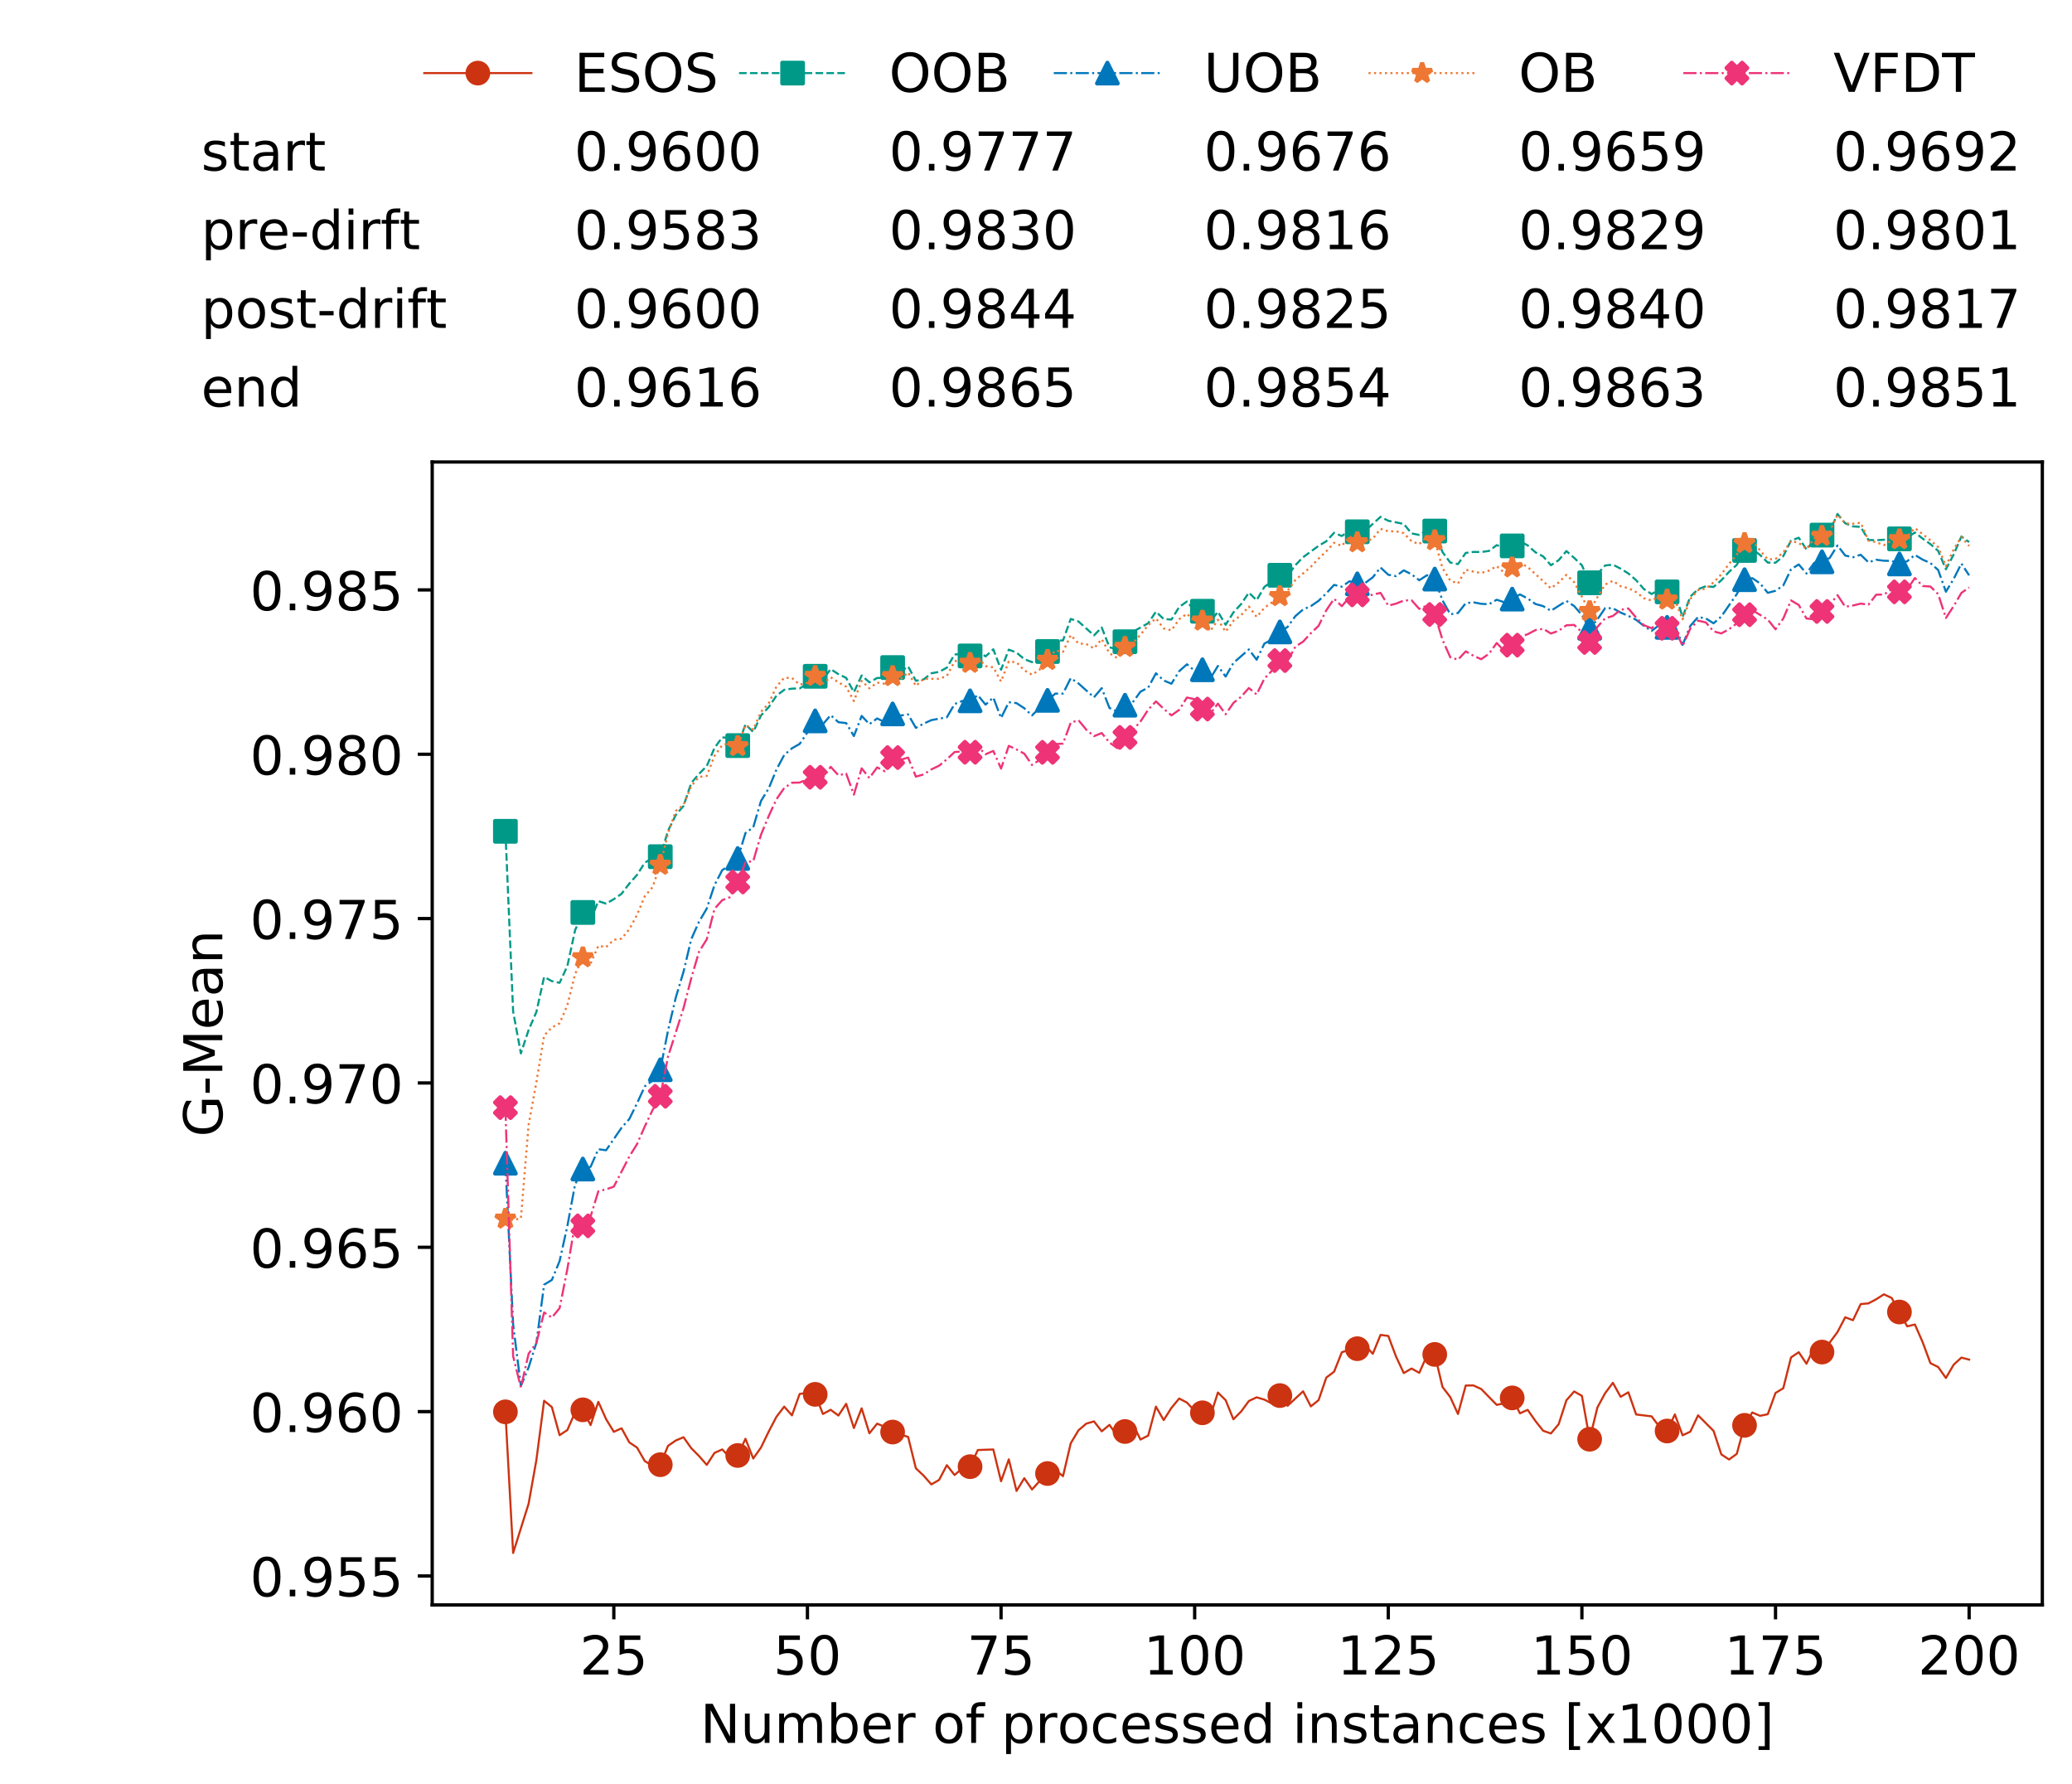 <?xml version="1.0" encoding="utf-8" standalone="no"?>
<!DOCTYPE svg PUBLIC "-//W3C//DTD SVG 1.1//EN"
  "http://www.w3.org/Graphics/SVG/1.1/DTD/svg11.dtd">
<!-- Created with matplotlib (https://matplotlib.org/) -->
<svg height="432.615pt" version="1.1" viewBox="0 0 502.65 432.615" width="502.65pt" xmlns="http://www.w3.org/2000/svg" xmlns:xlink="http://www.w3.org/1999/xlink">
 <defs>
  <style type="text/css">
*{stroke-linecap:butt;stroke-linejoin:round;white-space:pre;}
  </style>
 </defs>
 <g id="figure_1">
  <g id="patch_1">
   <path d="M 0 432.615 
L 502.65 432.615 
L 502.65 0 
L 0 0 
z
" style="fill:#ffffff;"/>
  </g>
  <g id="axes_1">
   <g id="patch_2">
    <path d="M 104.85 389.252 
L 495.45 389.252 
L 495.45 112.052 
L 104.85 112.052 
z
" style="fill:#ffffff;"/>
   </g>
   <g id="matplotlib.axis_1">
    <g id="xtick_1">
     <g id="line2d_1">
      <defs>
       <path d="M 0 0 
L 0 3.5 
" id="mfc01c34ff5" style="stroke:#000000;stroke-width:0.8;"/>
      </defs>
      <g>
       <use style="stroke:#000000;stroke-width:0.8;" x="148.908" xlink:href="#mfc01c34ff5" y="389.252"/>
      </g>
     </g>
     <g id="text_1">
      <!-- 25 -->
      <defs>
       <path d="M 19.188 8.297 
L 53.609 8.297 
L 53.609 0 
L 7.328 0 
L 7.328 8.297 
Q 12.938 14.109 22.625 23.891 
Q 32.328 33.688 34.812 36.531 
Q 39.547 41.844 41.422 45.531 
Q 43.312 49.219 43.312 52.781 
Q 43.312 58.594 39.234 62.25 
Q 35.156 65.922 28.609 65.922 
Q 23.969 65.922 18.812 64.312 
Q 13.672 62.703 7.812 59.422 
L 7.812 69.391 
Q 13.766 71.781 18.938 73 
Q 24.125 74.219 28.422 74.219 
Q 39.75 74.219 46.484 68.547 
Q 53.219 62.891 53.219 53.422 
Q 53.219 48.922 51.531 44.891 
Q 49.859 40.875 45.406 35.406 
Q 44.188 33.984 37.641 27.219 
Q 31.109 20.453 19.188 8.297 
z
" id="DejaVuSans-50"/>
       <path d="M 10.797 72.906 
L 49.516 72.906 
L 49.516 64.594 
L 19.828 64.594 
L 19.828 46.734 
Q 21.969 47.469 24.109 47.828 
Q 26.266 48.188 28.422 48.188 
Q 40.625 48.188 47.75 41.5 
Q 54.891 34.812 54.891 23.391 
Q 54.891 11.625 47.562 5.094 
Q 40.234 -1.422 26.906 -1.422 
Q 22.312 -1.422 17.547 -0.641 
Q 12.797 0.141 7.719 1.703 
L 7.719 11.625 
Q 12.109 9.234 16.797 8.062 
Q 21.484 6.891 26.703 6.891 
Q 35.156 6.891 40.078 11.328 
Q 45.016 15.766 45.016 23.391 
Q 45.016 31 40.078 35.438 
Q 35.156 39.891 26.703 39.891 
Q 22.75 39.891 18.812 39.016 
Q 14.891 38.141 10.797 36.281 
z
" id="DejaVuSans-53"/>
      </defs>
      <g transform="translate(140.636 406.13)scale(0.13 -0.13)">
       <use xlink:href="#DejaVuSans-50"/>
       <use x="63.623" xlink:href="#DejaVuSans-53"/>
      </g>
     </g>
    </g>
    <g id="xtick_2">
     <g id="line2d_2">
      <g>
       <use style="stroke:#000000;stroke-width:0.8;" x="195.877" xlink:href="#mfc01c34ff5" y="389.252"/>
      </g>
     </g>
     <g id="text_2">
      <!-- 50 -->
      <defs>
       <path d="M 31.781 66.406 
Q 24.172 66.406 20.328 58.906 
Q 16.5 51.422 16.5 36.375 
Q 16.5 21.391 20.328 13.891 
Q 24.172 6.391 31.781 6.391 
Q 39.453 6.391 43.281 13.891 
Q 47.125 21.391 47.125 36.375 
Q 47.125 51.422 43.281 58.906 
Q 39.453 66.406 31.781 66.406 
z
M 31.781 74.219 
Q 44.047 74.219 50.516 64.516 
Q 56.984 54.828 56.984 36.375 
Q 56.984 17.969 50.516 8.266 
Q 44.047 -1.422 31.781 -1.422 
Q 19.531 -1.422 13.062 8.266 
Q 6.594 17.969 6.594 36.375 
Q 6.594 54.828 13.062 64.516 
Q 19.531 74.219 31.781 74.219 
z
" id="DejaVuSans-48"/>
      </defs>
      <g transform="translate(187.606 406.13)scale(0.13 -0.13)">
       <use xlink:href="#DejaVuSans-53"/>
       <use x="63.623" xlink:href="#DejaVuSans-48"/>
      </g>
     </g>
    </g>
    <g id="xtick_3">
     <g id="line2d_3">
      <g>
       <use style="stroke:#000000;stroke-width:0.8;" x="242.847" xlink:href="#mfc01c34ff5" y="389.252"/>
      </g>
     </g>
     <g id="text_3">
      <!-- 75 -->
      <defs>
       <path d="M 8.203 72.906 
L 55.078 72.906 
L 55.078 68.703 
L 28.609 0 
L 18.312 0 
L 43.219 64.594 
L 8.203 64.594 
z
" id="DejaVuSans-55"/>
      </defs>
      <g transform="translate(234.576 406.13)scale(0.13 -0.13)">
       <use xlink:href="#DejaVuSans-55"/>
       <use x="63.623" xlink:href="#DejaVuSans-53"/>
      </g>
     </g>
    </g>
    <g id="xtick_4">
     <g id="line2d_4">
      <g>
       <use style="stroke:#000000;stroke-width:0.8;" x="289.817" xlink:href="#mfc01c34ff5" y="389.252"/>
      </g>
     </g>
     <g id="text_4">
      <!-- 100 -->
      <defs>
       <path d="M 12.406 8.297 
L 28.516 8.297 
L 28.516 63.922 
L 10.984 60.406 
L 10.984 69.391 
L 28.422 72.906 
L 38.281 72.906 
L 38.281 8.297 
L 54.391 8.297 
L 54.391 0 
L 12.406 0 
z
" id="DejaVuSans-49"/>
      </defs>
      <g transform="translate(277.41 406.13)scale(0.13 -0.13)">
       <use xlink:href="#DejaVuSans-49"/>
       <use x="63.623" xlink:href="#DejaVuSans-48"/>
       <use x="127.246" xlink:href="#DejaVuSans-48"/>
      </g>
     </g>
    </g>
    <g id="xtick_5">
     <g id="line2d_5">
      <g>
       <use style="stroke:#000000;stroke-width:0.8;" x="336.786" xlink:href="#mfc01c34ff5" y="389.252"/>
      </g>
     </g>
     <g id="text_5">
      <!-- 125 -->
      <g transform="translate(324.379 406.13)scale(0.13 -0.13)">
       <use xlink:href="#DejaVuSans-49"/>
       <use x="63.623" xlink:href="#DejaVuSans-50"/>
       <use x="127.246" xlink:href="#DejaVuSans-53"/>
      </g>
     </g>
    </g>
    <g id="xtick_6">
     <g id="line2d_6">
      <g>
       <use style="stroke:#000000;stroke-width:0.8;" x="383.756" xlink:href="#mfc01c34ff5" y="389.252"/>
      </g>
     </g>
     <g id="text_6">
      <!-- 150 -->
      <g transform="translate(371.349 406.13)scale(0.13 -0.13)">
       <use xlink:href="#DejaVuSans-49"/>
       <use x="63.623" xlink:href="#DejaVuSans-53"/>
       <use x="127.246" xlink:href="#DejaVuSans-48"/>
      </g>
     </g>
    </g>
    <g id="xtick_7">
     <g id="line2d_7">
      <g>
       <use style="stroke:#000000;stroke-width:0.8;" x="430.726" xlink:href="#mfc01c34ff5" y="389.252"/>
      </g>
     </g>
     <g id="text_7">
      <!-- 175 -->
      <g transform="translate(418.319 406.13)scale(0.13 -0.13)">
       <use xlink:href="#DejaVuSans-49"/>
       <use x="63.623" xlink:href="#DejaVuSans-55"/>
       <use x="127.246" xlink:href="#DejaVuSans-53"/>
      </g>
     </g>
    </g>
    <g id="xtick_8">
     <g id="line2d_8">
      <g>
       <use style="stroke:#000000;stroke-width:0.8;" x="477.695" xlink:href="#mfc01c34ff5" y="389.252"/>
      </g>
     </g>
     <g id="text_8">
      <!-- 200 -->
      <g transform="translate(465.289 406.13)scale(0.13 -0.13)">
       <use xlink:href="#DejaVuSans-50"/>
       <use x="63.623" xlink:href="#DejaVuSans-48"/>
       <use x="127.246" xlink:href="#DejaVuSans-48"/>
      </g>
     </g>
    </g>
    <g id="text_9">
     <!-- Number of processed instances [x1000] -->
     <defs>
      <path d="M 9.812 72.906 
L 23.094 72.906 
L 55.422 11.922 
L 55.422 72.906 
L 64.984 72.906 
L 64.984 0 
L 51.703 0 
L 19.391 60.984 
L 19.391 0 
L 9.812 0 
z
" id="DejaVuSans-78"/>
      <path d="M 8.5 21.578 
L 8.5 54.688 
L 17.484 54.688 
L 17.484 21.922 
Q 17.484 14.156 20.5 10.266 
Q 23.531 6.391 29.594 6.391 
Q 36.859 6.391 41.078 11.031 
Q 45.312 15.672 45.312 23.688 
L 45.312 54.688 
L 54.297 54.688 
L 54.297 0 
L 45.312 0 
L 45.312 8.406 
Q 42.047 3.422 37.719 1 
Q 33.406 -1.422 27.688 -1.422 
Q 18.266 -1.422 13.375 4.438 
Q 8.5 10.297 8.5 21.578 
z
M 31.109 56 
z
" id="DejaVuSans-117"/>
      <path d="M 52 44.188 
Q 55.375 50.25 60.062 53.125 
Q 64.75 56 71.094 56 
Q 79.641 56 84.281 50.016 
Q 88.922 44.047 88.922 33.016 
L 88.922 0 
L 79.891 0 
L 79.891 32.719 
Q 79.891 40.578 77.094 44.375 
Q 74.312 48.188 68.609 48.188 
Q 61.625 48.188 57.562 43.547 
Q 53.516 38.922 53.516 30.906 
L 53.516 0 
L 44.484 0 
L 44.484 32.719 
Q 44.484 40.625 41.703 44.406 
Q 38.922 48.188 33.109 48.188 
Q 26.219 48.188 22.156 43.531 
Q 18.109 38.875 18.109 30.906 
L 18.109 0 
L 9.078 0 
L 9.078 54.688 
L 18.109 54.688 
L 18.109 46.188 
Q 21.188 51.219 25.484 53.609 
Q 29.781 56 35.688 56 
Q 41.656 56 45.828 52.969 
Q 50 49.953 52 44.188 
z
" id="DejaVuSans-109"/>
      <path d="M 48.688 27.297 
Q 48.688 37.203 44.609 42.844 
Q 40.531 48.484 33.406 48.484 
Q 26.266 48.484 22.188 42.844 
Q 18.109 37.203 18.109 27.297 
Q 18.109 17.391 22.188 11.75 
Q 26.266 6.109 33.406 6.109 
Q 40.531 6.109 44.609 11.75 
Q 48.688 17.391 48.688 27.297 
z
M 18.109 46.391 
Q 20.953 51.266 25.266 53.625 
Q 29.594 56 35.594 56 
Q 45.562 56 51.781 48.094 
Q 58.016 40.188 58.016 27.297 
Q 58.016 14.406 51.781 6.484 
Q 45.562 -1.422 35.594 -1.422 
Q 29.594 -1.422 25.266 0.953 
Q 20.953 3.328 18.109 8.203 
L 18.109 0 
L 9.078 0 
L 9.078 75.984 
L 18.109 75.984 
z
" id="DejaVuSans-98"/>
      <path d="M 56.203 29.594 
L 56.203 25.203 
L 14.891 25.203 
Q 15.484 15.922 20.484 11.062 
Q 25.484 6.203 34.422 6.203 
Q 39.594 6.203 44.453 7.469 
Q 49.312 8.734 54.109 11.281 
L 54.109 2.781 
Q 49.266 0.734 44.188 -0.344 
Q 39.109 -1.422 33.891 -1.422 
Q 20.797 -1.422 13.156 6.188 
Q 5.516 13.812 5.516 26.812 
Q 5.516 40.234 12.766 48.109 
Q 20.016 56 32.328 56 
Q 43.359 56 49.781 48.891 
Q 56.203 41.797 56.203 29.594 
z
M 47.219 32.234 
Q 47.125 39.594 43.094 43.984 
Q 39.062 48.391 32.422 48.391 
Q 24.906 48.391 20.391 44.141 
Q 15.875 39.891 15.188 32.172 
z
" id="DejaVuSans-101"/>
      <path d="M 41.109 46.297 
Q 39.594 47.172 37.812 47.578 
Q 36.031 48 33.891 48 
Q 26.266 48 22.188 43.047 
Q 18.109 38.094 18.109 28.812 
L 18.109 0 
L 9.078 0 
L 9.078 54.688 
L 18.109 54.688 
L 18.109 46.188 
Q 20.953 51.172 25.484 53.578 
Q 30.031 56 36.531 56 
Q 37.453 56 38.578 55.875 
Q 39.703 55.766 41.062 55.516 
z
" id="DejaVuSans-114"/>
      <path id="DejaVuSans-32"/>
      <path d="M 30.609 48.391 
Q 23.391 48.391 19.188 42.75 
Q 14.984 37.109 14.984 27.297 
Q 14.984 17.484 19.156 11.844 
Q 23.344 6.203 30.609 6.203 
Q 37.797 6.203 41.984 11.859 
Q 46.188 17.531 46.188 27.297 
Q 46.188 37.016 41.984 42.703 
Q 37.797 48.391 30.609 48.391 
z
M 30.609 56 
Q 42.328 56 49.016 48.375 
Q 55.719 40.766 55.719 27.297 
Q 55.719 13.875 49.016 6.219 
Q 42.328 -1.422 30.609 -1.422 
Q 18.844 -1.422 12.172 6.219 
Q 5.516 13.875 5.516 27.297 
Q 5.516 40.766 12.172 48.375 
Q 18.844 56 30.609 56 
z
" id="DejaVuSans-111"/>
      <path d="M 37.109 75.984 
L 37.109 68.5 
L 28.516 68.5 
Q 23.688 68.5 21.797 66.547 
Q 19.922 64.594 19.922 59.516 
L 19.922 54.688 
L 34.719 54.688 
L 34.719 47.703 
L 19.922 47.703 
L 19.922 0 
L 10.891 0 
L 10.891 47.703 
L 2.297 47.703 
L 2.297 54.688 
L 10.891 54.688 
L 10.891 58.5 
Q 10.891 67.625 15.141 71.797 
Q 19.391 75.984 28.609 75.984 
z
" id="DejaVuSans-102"/>
      <path d="M 18.109 8.203 
L 18.109 -20.797 
L 9.078 -20.797 
L 9.078 54.688 
L 18.109 54.688 
L 18.109 46.391 
Q 20.953 51.266 25.266 53.625 
Q 29.594 56 35.594 56 
Q 45.562 56 51.781 48.094 
Q 58.016 40.188 58.016 27.297 
Q 58.016 14.406 51.781 6.484 
Q 45.562 -1.422 35.594 -1.422 
Q 29.594 -1.422 25.266 0.953 
Q 20.953 3.328 18.109 8.203 
z
M 48.688 27.297 
Q 48.688 37.203 44.609 42.844 
Q 40.531 48.484 33.406 48.484 
Q 26.266 48.484 22.188 42.844 
Q 18.109 37.203 18.109 27.297 
Q 18.109 17.391 22.188 11.75 
Q 26.266 6.109 33.406 6.109 
Q 40.531 6.109 44.609 11.75 
Q 48.688 17.391 48.688 27.297 
z
" id="DejaVuSans-112"/>
      <path d="M 48.781 52.594 
L 48.781 44.188 
Q 44.969 46.297 41.141 47.344 
Q 37.312 48.391 33.406 48.391 
Q 24.656 48.391 19.812 42.844 
Q 14.984 37.312 14.984 27.297 
Q 14.984 17.281 19.812 11.734 
Q 24.656 6.203 33.406 6.203 
Q 37.312 6.203 41.141 7.25 
Q 44.969 8.297 48.781 10.406 
L 48.781 2.094 
Q 45.016 0.344 40.984 -0.531 
Q 36.969 -1.422 32.422 -1.422 
Q 20.062 -1.422 12.781 6.344 
Q 5.516 14.109 5.516 27.297 
Q 5.516 40.672 12.859 48.328 
Q 20.219 56 33.016 56 
Q 37.156 56 41.109 55.141 
Q 45.062 54.297 48.781 52.594 
z
" id="DejaVuSans-99"/>
      <path d="M 44.281 53.078 
L 44.281 44.578 
Q 40.484 46.531 36.375 47.5 
Q 32.281 48.484 27.875 48.484 
Q 21.188 48.484 17.844 46.438 
Q 14.5 44.391 14.5 40.281 
Q 14.5 37.156 16.891 35.375 
Q 19.281 33.594 26.516 31.984 
L 29.594 31.297 
Q 39.156 29.25 43.188 25.516 
Q 47.219 21.781 47.219 15.094 
Q 47.219 7.469 41.188 3.016 
Q 35.156 -1.422 24.609 -1.422 
Q 20.219 -1.422 15.453 -0.562 
Q 10.688 0.297 5.422 2 
L 5.422 11.281 
Q 10.406 8.688 15.234 7.391 
Q 20.062 6.109 24.812 6.109 
Q 31.156 6.109 34.562 8.281 
Q 37.984 10.453 37.984 14.406 
Q 37.984 18.062 35.516 20.016 
Q 33.062 21.969 24.703 23.781 
L 21.578 24.516 
Q 13.234 26.266 9.516 29.906 
Q 5.812 33.547 5.812 39.891 
Q 5.812 47.609 11.281 51.797 
Q 16.75 56 26.812 56 
Q 31.781 56 36.172 55.266 
Q 40.578 54.547 44.281 53.078 
z
" id="DejaVuSans-115"/>
      <path d="M 45.406 46.391 
L 45.406 75.984 
L 54.391 75.984 
L 54.391 0 
L 45.406 0 
L 45.406 8.203 
Q 42.578 3.328 38.25 0.953 
Q 33.938 -1.422 27.875 -1.422 
Q 17.969 -1.422 11.734 6.484 
Q 5.516 14.406 5.516 27.297 
Q 5.516 40.188 11.734 48.094 
Q 17.969 56 27.875 56 
Q 33.938 56 38.25 53.625 
Q 42.578 51.266 45.406 46.391 
z
M 14.797 27.297 
Q 14.797 17.391 18.875 11.75 
Q 22.953 6.109 30.078 6.109 
Q 37.203 6.109 41.297 11.75 
Q 45.406 17.391 45.406 27.297 
Q 45.406 37.203 41.297 42.844 
Q 37.203 48.484 30.078 48.484 
Q 22.953 48.484 18.875 42.844 
Q 14.797 37.203 14.797 27.297 
z
" id="DejaVuSans-100"/>
      <path d="M 9.422 54.688 
L 18.406 54.688 
L 18.406 0 
L 9.422 0 
z
M 9.422 75.984 
L 18.406 75.984 
L 18.406 64.594 
L 9.422 64.594 
z
" id="DejaVuSans-105"/>
      <path d="M 54.891 33.016 
L 54.891 0 
L 45.906 0 
L 45.906 32.719 
Q 45.906 40.484 42.875 44.328 
Q 39.844 48.188 33.797 48.188 
Q 26.516 48.188 22.312 43.547 
Q 18.109 38.922 18.109 30.906 
L 18.109 0 
L 9.078 0 
L 9.078 54.688 
L 18.109 54.688 
L 18.109 46.188 
Q 21.344 51.125 25.703 53.562 
Q 30.078 56 35.797 56 
Q 45.219 56 50.047 50.172 
Q 54.891 44.344 54.891 33.016 
z
" id="DejaVuSans-110"/>
      <path d="M 18.312 70.219 
L 18.312 54.688 
L 36.812 54.688 
L 36.812 47.703 
L 18.312 47.703 
L 18.312 18.016 
Q 18.312 11.328 20.141 9.422 
Q 21.969 7.516 27.594 7.516 
L 36.812 7.516 
L 36.812 0 
L 27.594 0 
Q 17.188 0 13.234 3.875 
Q 9.281 7.766 9.281 18.016 
L 9.281 47.703 
L 2.688 47.703 
L 2.688 54.688 
L 9.281 54.688 
L 9.281 70.219 
z
" id="DejaVuSans-116"/>
      <path d="M 34.281 27.484 
Q 23.391 27.484 19.188 25 
Q 14.984 22.516 14.984 16.5 
Q 14.984 11.719 18.141 8.906 
Q 21.297 6.109 26.703 6.109 
Q 34.188 6.109 38.703 11.406 
Q 43.219 16.703 43.219 25.484 
L 43.219 27.484 
z
M 52.203 31.203 
L 52.203 0 
L 43.219 0 
L 43.219 8.297 
Q 40.141 3.328 35.547 0.953 
Q 30.953 -1.422 24.312 -1.422 
Q 15.922 -1.422 10.953 3.297 
Q 6 8.016 6 15.922 
Q 6 25.141 12.172 29.828 
Q 18.359 34.516 30.609 34.516 
L 43.219 34.516 
L 43.219 35.406 
Q 43.219 41.609 39.141 45 
Q 35.062 48.391 27.688 48.391 
Q 23 48.391 18.547 47.266 
Q 14.109 46.141 10.016 43.891 
L 10.016 52.203 
Q 14.938 54.109 19.578 55.047 
Q 24.219 56 28.609 56 
Q 40.484 56 46.344 49.844 
Q 52.203 43.703 52.203 31.203 
z
" id="DejaVuSans-97"/>
      <path d="M 8.594 75.984 
L 29.297 75.984 
L 29.297 69 
L 17.578 69 
L 17.578 -6.203 
L 29.297 -6.203 
L 29.297 -13.188 
L 8.594 -13.188 
z
" id="DejaVuSans-91"/>
      <path d="M 54.891 54.688 
L 35.109 28.078 
L 55.906 0 
L 45.312 0 
L 29.391 21.484 
L 13.484 0 
L 2.875 0 
L 24.125 28.609 
L 4.688 54.688 
L 15.281 54.688 
L 29.781 35.203 
L 44.281 54.688 
z
" id="DejaVuSans-120"/>
      <path d="M 30.422 75.984 
L 30.422 -13.188 
L 9.719 -13.188 
L 9.719 -6.203 
L 21.391 -6.203 
L 21.391 69 
L 9.719 69 
L 9.719 75.984 
z
" id="DejaVuSans-93"/>
     </defs>
     <g transform="translate(169.881 422.711)scale(0.13 -0.13)">
      <use xlink:href="#DejaVuSans-78"/>
      <use x="74.805" xlink:href="#DejaVuSans-117"/>
      <use x="138.184" xlink:href="#DejaVuSans-109"/>
      <use x="235.596" xlink:href="#DejaVuSans-98"/>
      <use x="299.072" xlink:href="#DejaVuSans-101"/>
      <use x="360.596" xlink:href="#DejaVuSans-114"/>
      <use x="401.709" xlink:href="#DejaVuSans-32"/>
      <use x="433.496" xlink:href="#DejaVuSans-111"/>
      <use x="494.678" xlink:href="#DejaVuSans-102"/>
      <use x="529.883" xlink:href="#DejaVuSans-32"/>
      <use x="561.67" xlink:href="#DejaVuSans-112"/>
      <use x="625.146" xlink:href="#DejaVuSans-114"/>
      <use x="666.229" xlink:href="#DejaVuSans-111"/>
      <use x="727.41" xlink:href="#DejaVuSans-99"/>
      <use x="782.391" xlink:href="#DejaVuSans-101"/>
      <use x="843.914" xlink:href="#DejaVuSans-115"/>
      <use x="896.014" xlink:href="#DejaVuSans-115"/>
      <use x="948.113" xlink:href="#DejaVuSans-101"/>
      <use x="1009.637" xlink:href="#DejaVuSans-100"/>
      <use x="1073.113" xlink:href="#DejaVuSans-32"/>
      <use x="1104.9" xlink:href="#DejaVuSans-105"/>
      <use x="1132.684" xlink:href="#DejaVuSans-110"/>
      <use x="1196.062" xlink:href="#DejaVuSans-115"/>
      <use x="1248.162" xlink:href="#DejaVuSans-116"/>
      <use x="1287.371" xlink:href="#DejaVuSans-97"/>
      <use x="1348.65" xlink:href="#DejaVuSans-110"/>
      <use x="1412.029" xlink:href="#DejaVuSans-99"/>
      <use x="1467.01" xlink:href="#DejaVuSans-101"/>
      <use x="1528.533" xlink:href="#DejaVuSans-115"/>
      <use x="1580.633" xlink:href="#DejaVuSans-32"/>
      <use x="1612.42" xlink:href="#DejaVuSans-91"/>
      <use x="1651.434" xlink:href="#DejaVuSans-120"/>
      <use x="1710.613" xlink:href="#DejaVuSans-49"/>
      <use x="1774.236" xlink:href="#DejaVuSans-48"/>
      <use x="1837.859" xlink:href="#DejaVuSans-48"/>
      <use x="1901.482" xlink:href="#DejaVuSans-48"/>
      <use x="1965.105" xlink:href="#DejaVuSans-93"/>
     </g>
    </g>
   </g>
   <g id="matplotlib.axis_2">
    <g id="ytick_1">
     <g id="line2d_9">
      <defs>
       <path d="M 0 0 
L -3.5 0 
" id="m3f3f00b1d9" style="stroke:#000000;stroke-width:0.8;"/>
      </defs>
      <g>
       <use style="stroke:#000000;stroke-width:0.8;" x="104.85" xlink:href="#m3f3f00b1d9" y="382.228"/>
      </g>
     </g>
     <g id="text_10">
      <!-- 0.955 -->
      <defs>
       <path d="M 10.688 12.406 
L 21 12.406 
L 21 0 
L 10.688 0 
z
" id="DejaVuSans-46"/>
       <path d="M 10.984 1.516 
L 10.984 10.5 
Q 14.703 8.734 18.5 7.812 
Q 22.312 6.891 25.984 6.891 
Q 35.75 6.891 40.891 13.453 
Q 46.047 20.016 46.781 33.406 
Q 43.953 29.203 39.594 26.953 
Q 35.25 24.703 29.984 24.703 
Q 19.047 24.703 12.672 31.312 
Q 6.297 37.938 6.297 49.422 
Q 6.297 60.641 12.938 67.422 
Q 19.578 74.219 30.609 74.219 
Q 43.266 74.219 49.922 64.516 
Q 56.594 54.828 56.594 36.375 
Q 56.594 19.141 48.406 8.859 
Q 40.234 -1.422 26.422 -1.422 
Q 22.703 -1.422 18.891 -0.688 
Q 15.094 0.047 10.984 1.516 
z
M 30.609 32.422 
Q 37.25 32.422 41.125 36.953 
Q 45.016 41.5 45.016 49.422 
Q 45.016 57.281 41.125 61.844 
Q 37.25 66.406 30.609 66.406 
Q 23.969 66.406 20.094 61.844 
Q 16.219 57.281 16.219 49.422 
Q 16.219 41.5 20.094 36.953 
Q 23.969 32.422 30.609 32.422 
z
" id="DejaVuSans-57"/>
      </defs>
      <g transform="translate(60.633 387.167)scale(0.13 -0.13)">
       <use xlink:href="#DejaVuSans-48"/>
       <use x="63.623" xlink:href="#DejaVuSans-46"/>
       <use x="95.41" xlink:href="#DejaVuSans-57"/>
       <use x="159.033" xlink:href="#DejaVuSans-53"/>
       <use x="222.656" xlink:href="#DejaVuSans-53"/>
      </g>
     </g>
    </g>
    <g id="ytick_2">
     <g id="line2d_10">
      <g>
       <use style="stroke:#000000;stroke-width:0.8;" x="104.85" xlink:href="#m3f3f00b1d9" y="342.369"/>
      </g>
     </g>
     <g id="text_11">
      <!-- 0.960 -->
      <defs>
       <path d="M 33.016 40.375 
Q 26.375 40.375 22.484 35.828 
Q 18.609 31.297 18.609 23.391 
Q 18.609 15.531 22.484 10.953 
Q 26.375 6.391 33.016 6.391 
Q 39.656 6.391 43.531 10.953 
Q 47.406 15.531 47.406 23.391 
Q 47.406 31.297 43.531 35.828 
Q 39.656 40.375 33.016 40.375 
z
M 52.594 71.297 
L 52.594 62.312 
Q 48.875 64.062 45.094 64.984 
Q 41.312 65.922 37.594 65.922 
Q 27.828 65.922 22.672 59.328 
Q 17.531 52.734 16.797 39.406 
Q 19.672 43.656 24.016 45.922 
Q 28.375 48.188 33.594 48.188 
Q 44.578 48.188 50.953 41.516 
Q 57.328 34.859 57.328 23.391 
Q 57.328 12.156 50.688 5.359 
Q 44.047 -1.422 33.016 -1.422 
Q 20.359 -1.422 13.672 8.266 
Q 6.984 17.969 6.984 36.375 
Q 6.984 53.656 15.188 63.938 
Q 23.391 74.219 37.203 74.219 
Q 40.922 74.219 44.703 73.484 
Q 48.484 72.75 52.594 71.297 
z
" id="DejaVuSans-54"/>
      </defs>
      <g transform="translate(60.633 347.308)scale(0.13 -0.13)">
       <use xlink:href="#DejaVuSans-48"/>
       <use x="63.623" xlink:href="#DejaVuSans-46"/>
       <use x="95.41" xlink:href="#DejaVuSans-57"/>
       <use x="159.033" xlink:href="#DejaVuSans-54"/>
       <use x="222.656" xlink:href="#DejaVuSans-48"/>
      </g>
     </g>
    </g>
    <g id="ytick_3">
     <g id="line2d_11">
      <g>
       <use style="stroke:#000000;stroke-width:0.8;" x="104.85" xlink:href="#m3f3f00b1d9" y="302.51"/>
      </g>
     </g>
     <g id="text_12">
      <!-- 0.965 -->
      <g transform="translate(60.633 307.449)scale(0.13 -0.13)">
       <use xlink:href="#DejaVuSans-48"/>
       <use x="63.623" xlink:href="#DejaVuSans-46"/>
       <use x="95.41" xlink:href="#DejaVuSans-57"/>
       <use x="159.033" xlink:href="#DejaVuSans-54"/>
       <use x="222.656" xlink:href="#DejaVuSans-53"/>
      </g>
     </g>
    </g>
    <g id="ytick_4">
     <g id="line2d_12">
      <g>
       <use style="stroke:#000000;stroke-width:0.8;" x="104.85" xlink:href="#m3f3f00b1d9" y="262.651"/>
      </g>
     </g>
     <g id="text_13">
      <!-- 0.970 -->
      <g transform="translate(60.633 267.59)scale(0.13 -0.13)">
       <use xlink:href="#DejaVuSans-48"/>
       <use x="63.623" xlink:href="#DejaVuSans-46"/>
       <use x="95.41" xlink:href="#DejaVuSans-57"/>
       <use x="159.033" xlink:href="#DejaVuSans-55"/>
       <use x="222.656" xlink:href="#DejaVuSans-48"/>
      </g>
     </g>
    </g>
    <g id="ytick_5">
     <g id="line2d_13">
      <g>
       <use style="stroke:#000000;stroke-width:0.8;" x="104.85" xlink:href="#m3f3f00b1d9" y="222.792"/>
      </g>
     </g>
     <g id="text_14">
      <!-- 0.975 -->
      <g transform="translate(60.633 227.731)scale(0.13 -0.13)">
       <use xlink:href="#DejaVuSans-48"/>
       <use x="63.623" xlink:href="#DejaVuSans-46"/>
       <use x="95.41" xlink:href="#DejaVuSans-57"/>
       <use x="159.033" xlink:href="#DejaVuSans-55"/>
       <use x="222.656" xlink:href="#DejaVuSans-53"/>
      </g>
     </g>
    </g>
    <g id="ytick_6">
     <g id="line2d_14">
      <g>
       <use style="stroke:#000000;stroke-width:0.8;" x="104.85" xlink:href="#m3f3f00b1d9" y="182.933"/>
      </g>
     </g>
     <g id="text_15">
      <!-- 0.980 -->
      <defs>
       <path d="M 31.781 34.625 
Q 24.75 34.625 20.719 30.859 
Q 16.703 27.094 16.703 20.516 
Q 16.703 13.922 20.719 10.156 
Q 24.75 6.391 31.781 6.391 
Q 38.812 6.391 42.859 10.172 
Q 46.922 13.969 46.922 20.516 
Q 46.922 27.094 42.891 30.859 
Q 38.875 34.625 31.781 34.625 
z
M 21.922 38.812 
Q 15.578 40.375 12.031 44.719 
Q 8.5 49.078 8.5 55.328 
Q 8.5 64.062 14.719 69.141 
Q 20.953 74.219 31.781 74.219 
Q 42.672 74.219 48.875 69.141 
Q 55.078 64.062 55.078 55.328 
Q 55.078 49.078 51.531 44.719 
Q 48 40.375 41.703 38.812 
Q 48.828 37.156 52.797 32.312 
Q 56.781 27.484 56.781 20.516 
Q 56.781 9.906 50.312 4.234 
Q 43.844 -1.422 31.781 -1.422 
Q 19.734 -1.422 13.25 4.234 
Q 6.781 9.906 6.781 20.516 
Q 6.781 27.484 10.781 32.312 
Q 14.797 37.156 21.922 38.812 
z
M 18.312 54.391 
Q 18.312 48.734 21.844 45.562 
Q 25.391 42.391 31.781 42.391 
Q 38.141 42.391 41.719 45.562 
Q 45.312 48.734 45.312 54.391 
Q 45.312 60.062 41.719 63.234 
Q 38.141 66.406 31.781 66.406 
Q 25.391 66.406 21.844 63.234 
Q 18.312 60.062 18.312 54.391 
z
" id="DejaVuSans-56"/>
      </defs>
      <g transform="translate(60.633 187.872)scale(0.13 -0.13)">
       <use xlink:href="#DejaVuSans-48"/>
       <use x="63.623" xlink:href="#DejaVuSans-46"/>
       <use x="95.41" xlink:href="#DejaVuSans-57"/>
       <use x="159.033" xlink:href="#DejaVuSans-56"/>
       <use x="222.656" xlink:href="#DejaVuSans-48"/>
      </g>
     </g>
    </g>
    <g id="ytick_7">
     <g id="line2d_15">
      <g>
       <use style="stroke:#000000;stroke-width:0.8;" x="104.85" xlink:href="#m3f3f00b1d9" y="143.074"/>
      </g>
     </g>
     <g id="text_16">
      <!-- 0.985 -->
      <g transform="translate(60.633 148.013)scale(0.13 -0.13)">
       <use xlink:href="#DejaVuSans-48"/>
       <use x="63.623" xlink:href="#DejaVuSans-46"/>
       <use x="95.41" xlink:href="#DejaVuSans-57"/>
       <use x="159.033" xlink:href="#DejaVuSans-56"/>
       <use x="222.656" xlink:href="#DejaVuSans-53"/>
      </g>
     </g>
    </g>
    <g id="text_17">
     <!-- G-Mean -->
     <defs>
      <path d="M 59.516 10.406 
L 59.516 29.984 
L 43.406 29.984 
L 43.406 38.094 
L 69.281 38.094 
L 69.281 6.781 
Q 63.578 2.734 56.688 0.656 
Q 49.812 -1.422 42 -1.422 
Q 24.906 -1.422 15.25 8.562 
Q 5.609 18.562 5.609 36.375 
Q 5.609 54.25 15.25 64.234 
Q 24.906 74.219 42 74.219 
Q 49.125 74.219 55.547 72.453 
Q 61.969 70.703 67.391 67.281 
L 67.391 56.781 
Q 61.922 61.422 55.766 63.766 
Q 49.609 66.109 42.828 66.109 
Q 29.438 66.109 22.719 58.641 
Q 16.016 51.172 16.016 36.375 
Q 16.016 21.625 22.719 14.156 
Q 29.438 6.688 42.828 6.688 
Q 48.047 6.688 52.141 7.594 
Q 56.25 8.5 59.516 10.406 
z
" id="DejaVuSans-71"/>
      <path d="M 4.891 31.391 
L 31.203 31.391 
L 31.203 23.391 
L 4.891 23.391 
z
" id="DejaVuSans-45"/>
      <path d="M 9.812 72.906 
L 24.516 72.906 
L 43.109 23.297 
L 61.812 72.906 
L 76.516 72.906 
L 76.516 0 
L 66.891 0 
L 66.891 64.016 
L 48.094 14.016 
L 38.188 14.016 
L 19.391 64.016 
L 19.391 0 
L 9.812 0 
z
" id="DejaVuSans-77"/>
     </defs>
     <g transform="translate(53.93 275.744)rotate(-90)scale(0.13 -0.13)">
      <use xlink:href="#DejaVuSans-71"/>
      <use x="77.49" xlink:href="#DejaVuSans-45"/>
      <use x="113.574" xlink:href="#DejaVuSans-77"/>
      <use x="199.854" xlink:href="#DejaVuSans-101"/>
      <use x="261.377" xlink:href="#DejaVuSans-97"/>
      <use x="322.656" xlink:href="#DejaVuSans-110"/>
     </g>
    </g>
   </g>
   <g id="line2d_16"/>
   <g id="line2d_17"/>
   <g id="line2d_18"/>
   <g id="line2d_19"/>
   <g id="line2d_20"/>
   <g id="line2d_21">
    <path clip-path="url(#p41d312caeb)" d="M 122.605 342.421 
L 124.483 376.652 
L 128.241 364.684 
L 130.12 354.112 
L 131.998 339.731 
L 133.877 341.263 
L 135.756 348.077 
L 137.635 346.832 
L 139.514 342.502 
L 141.392 341.933 
L 143.271 345.634 
L 145.15 339.992 
L 147.029 344.18 
L 148.908 347.266 
L 150.786 346.415 
L 152.665 349.826 
L 154.544 351.091 
L 156.423 354.359 
L 158.302 355.516 
L 160.18 355.238 
L 162.059 350.661 
L 163.938 349.371 
L 165.817 348.579 
L 167.695 351.236 
L 169.574 353.127 
L 171.453 355.279 
L 173.332 352.383 
L 175.211 351.532 
L 177.089 353.514 
L 178.968 353.002 
L 180.847 348.953 
L 182.726 353.737 
L 184.605 351.078 
L 186.483 347.202 
L 188.362 343.616 
L 190.241 341.157 
L 192.12 343.273 
L 193.998 338.07 
L 195.877 337.817 
L 197.756 338.178 
L 199.635 342.94 
L 201.514 341.918 
L 203.392 343.314 
L 205.271 340.475 
L 207.15 346.343 
L 209.029 341.568 
L 210.908 347.617 
L 212.786 345.281 
L 214.665 346.068 
L 216.544 347.322 
L 220.302 348.502 
L 222.18 356.11 
L 224.059 357.885 
L 225.938 360.021 
L 227.817 358.933 
L 229.695 355.358 
L 231.574 357.741 
L 233.453 356.109 
L 235.332 355.716 
L 237.211 351.681 
L 240.968 351.545 
L 242.847 359.254 
L 244.726 353.94 
L 246.605 361.604 
L 248.483 358.513 
L 250.362 361.244 
L 252.241 359.167 
L 254.12 357.38 
L 255.998 356.498 
L 257.877 358.023 
L 259.756 350.035 
L 261.635 346.898 
L 263.514 345.289 
L 265.392 344.734 
L 267.271 347.143 
L 269.15 345.577 
L 271.029 348.253 
L 272.908 347.189 
L 274.786 345.277 
L 276.665 349.141 
L 278.544 348.182 
L 280.423 341.158 
L 282.302 344.42 
L 284.18 341.456 
L 286.059 339.188 
L 287.938 340.174 
L 289.817 342.197 
L 291.695 342.65 
L 293.574 343.622 
L 295.453 337.731 
L 297.332 339.589 
L 299.211 344.224 
L 301.089 342.338 
L 302.968 339.789 
L 304.847 338.9 
L 306.726 339.453 
L 308.605 340.427 
L 310.483 338.476 
L 312.362 340.95 
L 316.12 337.438 
L 317.998 341.093 
L 319.877 339.584 
L 321.756 334.104 
L 323.635 332.692 
L 325.514 327.974 
L 327.392 327.338 
L 329.271 327.105 
L 331.15 326.268 
L 333.029 328.343 
L 334.908 323.758 
L 336.786 324.014 
L 338.665 329.009 
L 340.544 333.02 
L 342.423 331.913 
L 344.302 332.951 
L 346.18 328.757 
L 348.059 328.495 
L 349.938 336.378 
L 351.817 338.838 
L 353.695 342.942 
L 355.574 336.03 
L 357.453 336.018 
L 359.332 336.886 
L 363.089 340.728 
L 364.968 340.335 
L 366.847 339.04 
L 368.726 342.776 
L 370.605 341.939 
L 372.483 344.639 
L 374.362 347.014 
L 376.241 347.663 
L 378.12 345.413 
L 379.998 339.617 
L 381.877 337.476 
L 383.756 338.537 
L 385.635 349.065 
L 387.514 341.362 
L 389.392 337.894 
L 391.271 335.374 
L 393.15 338.779 
L 395.029 337.676 
L 396.908 343.057 
L 400.665 343.513 
L 402.544 346.014 
L 404.423 347.07 
L 406.302 343.044 
L 408.18 348.105 
L 410.059 347.231 
L 411.938 343.267 
L 415.695 347.033 
L 417.574 352.738 
L 419.453 353.98 
L 421.332 352.61 
L 423.211 345.694 
L 425.089 342.569 
L 426.968 343.38 
L 428.847 342.998 
L 430.726 337.842 
L 432.605 336.704 
L 434.483 329.225 
L 436.362 327.956 
L 438.241 330.756 
L 440.12 326.799 
L 441.998 327.922 
L 443.877 325.608 
L 445.756 323.076 
L 447.635 319.488 
L 449.514 320.193 
L 451.392 316.287 
L 453.271 316.114 
L 455.15 315.114 
L 457.029 313.921 
L 458.908 314.801 
L 462.665 321.685 
L 464.544 321.235 
L 466.423 325.538 
L 468.302 330.612 
L 470.18 331.548 
L 472.059 334.21 
L 473.938 330.991 
L 475.817 329.268 
L 477.695 329.752 
L 477.695 329.752 
" style="fill:none;stroke:#cc3311;stroke-linecap:square;stroke-width:0.5;"/>
    <defs>
     <path d="M 0 2.5 
C 0.663 2.5 1.299 2.237 1.768 1.768 
C 2.237 1.299 2.5 0.663 2.5 0 
C 2.5 -0.663 2.237 -1.299 1.768 -1.768 
C 1.299 -2.237 0.663 -2.5 0 -2.5 
C -0.663 -2.5 -1.299 -2.237 -1.768 -1.768 
C -2.237 -1.299 -2.5 -0.663 -2.5 0 
C -2.5 0.663 -2.237 1.299 -1.768 1.768 
C -1.299 2.237 -0.663 2.5 0 2.5 
z
" id="m2e4b0fad98" style="stroke:#cc3311;"/>
    </defs>
    <g clip-path="url(#p41d312caeb)">
     <use style="fill:#cc3311;stroke:#cc3311;" x="122.605" xlink:href="#m2e4b0fad98" y="342.421"/>
     <use style="fill:#cc3311;stroke:#cc3311;" x="141.392" xlink:href="#m2e4b0fad98" y="341.933"/>
     <use style="fill:#cc3311;stroke:#cc3311;" x="160.18" xlink:href="#m2e4b0fad98" y="355.238"/>
     <use style="fill:#cc3311;stroke:#cc3311;" x="178.968" xlink:href="#m2e4b0fad98" y="353.002"/>
     <use style="fill:#cc3311;stroke:#cc3311;" x="197.756" xlink:href="#m2e4b0fad98" y="338.178"/>
     <use style="fill:#cc3311;stroke:#cc3311;" x="216.544" xlink:href="#m2e4b0fad98" y="347.322"/>
     <use style="fill:#cc3311;stroke:#cc3311;" x="235.332" xlink:href="#m2e4b0fad98" y="355.716"/>
     <use style="fill:#cc3311;stroke:#cc3311;" x="254.12" xlink:href="#m2e4b0fad98" y="357.38"/>
     <use style="fill:#cc3311;stroke:#cc3311;" x="272.908" xlink:href="#m2e4b0fad98" y="347.189"/>
     <use style="fill:#cc3311;stroke:#cc3311;" x="291.695" xlink:href="#m2e4b0fad98" y="342.65"/>
     <use style="fill:#cc3311;stroke:#cc3311;" x="310.483" xlink:href="#m2e4b0fad98" y="338.476"/>
     <use style="fill:#cc3311;stroke:#cc3311;" x="329.271" xlink:href="#m2e4b0fad98" y="327.105"/>
     <use style="fill:#cc3311;stroke:#cc3311;" x="348.059" xlink:href="#m2e4b0fad98" y="328.495"/>
     <use style="fill:#cc3311;stroke:#cc3311;" x="366.847" xlink:href="#m2e4b0fad98" y="339.04"/>
     <use style="fill:#cc3311;stroke:#cc3311;" x="385.635" xlink:href="#m2e4b0fad98" y="349.065"/>
     <use style="fill:#cc3311;stroke:#cc3311;" x="404.423" xlink:href="#m2e4b0fad98" y="347.07"/>
     <use style="fill:#cc3311;stroke:#cc3311;" x="423.211" xlink:href="#m2e4b0fad98" y="345.694"/>
     <use style="fill:#cc3311;stroke:#cc3311;" x="441.998" xlink:href="#m2e4b0fad98" y="327.922"/>
     <use style="fill:#cc3311;stroke:#cc3311;" x="460.786" xlink:href="#m2e4b0fad98" y="318.206"/>
    </g>
   </g>
   <g id="line2d_22"/>
   <g id="line2d_23"/>
   <g id="line2d_24"/>
   <g id="line2d_25"/>
   <g id="line2d_26">
    <path clip-path="url(#p41d312caeb)" d="M 122.605 201.623 
L 124.483 245.345 
L 126.362 255.484 
L 128.241 249.805 
L 130.12 245.448 
L 131.998 236.938 
L 133.877 237.958 
L 135.756 238.369 
L 137.635 234.298 
L 139.514 225.6 
L 141.392 221.3 
L 143.271 223.127 
L 145.15 218.549 
L 147.029 219.157 
L 148.908 218.083 
L 150.786 216.773 
L 152.665 214.305 
L 154.544 212.177 
L 156.423 209.228 
L 158.302 208.118 
L 160.18 207.777 
L 162.059 201.489 
L 163.938 197.667 
L 165.817 195.466 
L 167.695 189.91 
L 169.574 187.685 
L 171.453 185.805 
L 173.332 181.41 
L 175.211 178.828 
L 177.089 179.02 
L 178.968 180.837 
L 180.847 175.689 
L 182.726 177.531 
L 184.605 173.532 
L 186.483 171.499 
L 188.362 168.734 
L 190.241 167.305 
L 192.12 167.019 
L 193.998 166.965 
L 195.877 165.825 
L 197.756 164.029 
L 199.635 164.837 
L 201.514 162.28 
L 203.392 163.509 
L 205.271 164.405 
L 207.15 167.887 
L 209.029 163.829 
L 210.908 165.485 
L 212.786 164.436 
L 214.665 164.406 
L 216.544 161.903 
L 218.423 162.962 
L 220.302 161.642 
L 222.18 165.106 
L 224.059 164.79 
L 225.938 163.293 
L 227.817 162.952 
L 229.695 161.935 
L 231.574 158.721 
L 233.453 158.645 
L 235.332 159.096 
L 237.211 157.723 
L 239.089 159.204 
L 240.968 157.479 
L 242.847 162.439 
L 244.726 157.554 
L 246.605 158.273 
L 248.483 159.859 
L 250.362 160.593 
L 252.241 159.626 
L 254.12 158.024 
L 255.998 155.33 
L 257.877 155.33 
L 259.756 150.111 
L 261.635 150.736 
L 265.392 154.104 
L 267.271 152.191 
L 269.15 156.99 
L 271.029 157.505 
L 272.908 155.645 
L 274.786 153.251 
L 278.544 151.149 
L 280.423 148.351 
L 282.302 150.134 
L 284.18 150.259 
L 286.059 147.223 
L 287.938 145.886 
L 289.817 148.14 
L 291.695 148.246 
L 293.574 150.799 
L 295.453 148.371 
L 297.332 151.538 
L 299.211 148.54 
L 301.089 146.504 
L 302.968 143.729 
L 304.847 145.578 
L 306.726 142.354 
L 310.483 139.524 
L 312.362 139.692 
L 314.241 137.081 
L 316.12 135.136 
L 319.877 132.395 
L 321.756 131.265 
L 323.635 129.227 
L 325.514 130.006 
L 327.392 128.674 
L 329.271 128.975 
L 331.15 128.768 
L 334.908 125.355 
L 336.786 126.301 
L 340.544 127.078 
L 342.423 129.363 
L 344.302 129.74 
L 346.18 128.547 
L 348.059 128.803 
L 349.938 133.898 
L 351.817 136.432 
L 353.695 136.812 
L 355.574 134.097 
L 357.453 133.862 
L 359.332 133.88 
L 361.211 133.627 
L 363.089 132.216 
L 364.968 132.839 
L 366.847 132.397 
L 368.726 131.28 
L 370.605 132.273 
L 372.483 133.95 
L 374.362 134.95 
L 376.241 137.086 
L 378.12 135.863 
L 379.998 133.654 
L 381.877 135.304 
L 383.756 137.103 
L 385.635 141.343 
L 389.392 137.146 
L 391.271 136.945 
L 393.15 137.917 
L 395.029 139.086 
L 396.908 140.712 
L 398.786 142.86 
L 400.665 144.07 
L 402.544 142.992 
L 404.423 143.552 
L 406.302 143.731 
L 408.18 149.644 
L 410.059 144.704 
L 411.938 142.91 
L 413.817 142.177 
L 415.695 142.354 
L 417.574 140.738 
L 419.453 138.694 
L 421.332 136.986 
L 423.211 133.5 
L 425.089 133.16 
L 426.968 134.592 
L 428.847 136.437 
L 430.726 136.483 
L 432.605 134.895 
L 434.483 131.11 
L 436.362 130.419 
L 438.241 133.271 
L 440.12 131.009 
L 441.998 129.782 
L 443.877 128.825 
L 445.756 124.652 
L 447.635 126.914 
L 449.514 127.667 
L 451.392 127.784 
L 453.271 130.961 
L 455.15 131.017 
L 457.029 130.909 
L 458.908 130.951 
L 462.665 130.342 
L 464.544 129.152 
L 466.423 130.628 
L 468.302 131.96 
L 470.18 133.612 
L 472.059 138.069 
L 473.938 134.501 
L 475.817 130.115 
L 477.695 131.478 
L 477.695 131.478 
" style="fill:none;stroke:#009988;stroke-dasharray:1.85,0.8;stroke-dashoffset:0;stroke-width:0.5;"/>
    <defs>
     <path d="M -2.5 2.5 
L 2.5 2.5 
L 2.5 -2.5 
L -2.5 -2.5 
z
" id="md5994bb218" style="stroke:#009988;stroke-linejoin:miter;"/>
    </defs>
    <g clip-path="url(#p41d312caeb)">
     <use style="fill:#009988;stroke:#009988;stroke-linejoin:miter;" x="122.605" xlink:href="#md5994bb218" y="201.623"/>
     <use style="fill:#009988;stroke:#009988;stroke-linejoin:miter;" x="141.392" xlink:href="#md5994bb218" y="221.3"/>
     <use style="fill:#009988;stroke:#009988;stroke-linejoin:miter;" x="160.18" xlink:href="#md5994bb218" y="207.777"/>
     <use style="fill:#009988;stroke:#009988;stroke-linejoin:miter;" x="178.968" xlink:href="#md5994bb218" y="180.837"/>
     <use style="fill:#009988;stroke:#009988;stroke-linejoin:miter;" x="197.756" xlink:href="#md5994bb218" y="164.029"/>
     <use style="fill:#009988;stroke:#009988;stroke-linejoin:miter;" x="216.544" xlink:href="#md5994bb218" y="161.903"/>
     <use style="fill:#009988;stroke:#009988;stroke-linejoin:miter;" x="235.332" xlink:href="#md5994bb218" y="159.096"/>
     <use style="fill:#009988;stroke:#009988;stroke-linejoin:miter;" x="254.12" xlink:href="#md5994bb218" y="158.024"/>
     <use style="fill:#009988;stroke:#009988;stroke-linejoin:miter;" x="272.908" xlink:href="#md5994bb218" y="155.645"/>
     <use style="fill:#009988;stroke:#009988;stroke-linejoin:miter;" x="291.695" xlink:href="#md5994bb218" y="148.246"/>
     <use style="fill:#009988;stroke:#009988;stroke-linejoin:miter;" x="310.483" xlink:href="#md5994bb218" y="139.524"/>
     <use style="fill:#009988;stroke:#009988;stroke-linejoin:miter;" x="329.271" xlink:href="#md5994bb218" y="128.975"/>
     <use style="fill:#009988;stroke:#009988;stroke-linejoin:miter;" x="348.059" xlink:href="#md5994bb218" y="128.803"/>
     <use style="fill:#009988;stroke:#009988;stroke-linejoin:miter;" x="366.847" xlink:href="#md5994bb218" y="132.397"/>
     <use style="fill:#009988;stroke:#009988;stroke-linejoin:miter;" x="385.635" xlink:href="#md5994bb218" y="141.343"/>
     <use style="fill:#009988;stroke:#009988;stroke-linejoin:miter;" x="404.423" xlink:href="#md5994bb218" y="143.552"/>
     <use style="fill:#009988;stroke:#009988;stroke-linejoin:miter;" x="423.211" xlink:href="#md5994bb218" y="133.5"/>
     <use style="fill:#009988;stroke:#009988;stroke-linejoin:miter;" x="441.998" xlink:href="#md5994bb218" y="129.782"/>
     <use style="fill:#009988;stroke:#009988;stroke-linejoin:miter;" x="460.786" xlink:href="#md5994bb218" y="130.691"/>
    </g>
   </g>
   <g id="line2d_27"/>
   <g id="line2d_28"/>
   <g id="line2d_29"/>
   <g id="line2d_30"/>
   <g id="line2d_31">
    <path clip-path="url(#p41d312caeb)" d="M 122.605 282.111 
L 124.483 321.299 
L 126.362 336.151 
L 128.241 331.632 
L 130.12 325.685 
L 131.998 311.578 
L 133.877 310.428 
L 135.756 305.847 
L 137.635 297.366 
L 139.514 287.229 
L 141.392 283.533 
L 143.271 282.994 
L 145.15 278.724 
L 147.029 278.976 
L 150.786 273.515 
L 152.665 271.402 
L 154.544 267.591 
L 156.423 263.49 
L 158.302 262.085 
L 160.18 259.455 
L 162.059 249.932 
L 163.938 241.947 
L 165.817 235.682 
L 167.695 227.776 
L 169.574 223.554 
L 171.453 220.358 
L 173.332 214.672 
L 175.211 211.036 
L 177.089 209.812 
L 178.968 208.215 
L 180.847 202.029 
L 182.726 200.677 
L 184.605 194.265 
L 186.483 191.223 
L 188.362 186.648 
L 190.241 183.113 
L 192.12 181.486 
L 193.998 180.42 
L 197.756 174.837 
L 199.635 175.645 
L 201.514 173.444 
L 203.392 175.159 
L 205.271 175.37 
L 207.15 178.517 
L 209.029 173.625 
L 210.908 175.633 
L 212.786 174.247 
L 214.665 175.163 
L 216.544 173.144 
L 218.423 173.548 
L 220.302 173.266 
L 222.18 176.534 
L 224.059 175.518 
L 225.938 174.655 
L 229.695 173.962 
L 231.574 170.76 
L 233.453 170.008 
L 235.332 169.975 
L 237.211 168.609 
L 239.089 170.896 
L 240.968 169.167 
L 242.847 174.134 
L 244.726 170.311 
L 246.605 170.533 
L 248.483 171.772 
L 250.362 173.518 
L 252.241 171.606 
L 255.998 168.228 
L 257.877 168.204 
L 259.756 164.475 
L 261.635 165.766 
L 265.392 169.122 
L 267.271 166.901 
L 269.15 171.713 
L 271.029 172.571 
L 272.908 171.038 
L 274.786 170.336 
L 276.665 167.76 
L 278.544 166.762 
L 280.423 163.296 
L 282.302 165.032 
L 284.18 165.83 
L 286.059 162.791 
L 287.938 161.116 
L 289.817 162.679 
L 291.695 162.441 
L 293.574 164.618 
L 295.453 161.519 
L 297.332 164.092 
L 299.211 160.785 
L 302.968 157.504 
L 304.847 160.008 
L 306.726 156.096 
L 308.605 155.079 
L 310.483 153.259 
L 312.362 152.045 
L 314.241 149.435 
L 316.12 147.808 
L 317.998 147.015 
L 319.877 145.717 
L 321.756 143.911 
L 323.635 141.854 
L 325.514 142.293 
L 327.392 140.969 
L 329.271 141.598 
L 331.15 141.417 
L 333.029 140.015 
L 334.908 137.641 
L 336.786 139.399 
L 338.665 139.735 
L 340.544 138.332 
L 342.423 139.281 
L 344.302 140.731 
L 346.18 139.513 
L 348.059 140.443 
L 349.938 145.611 
L 351.817 148.982 
L 353.695 148.675 
L 355.574 146.295 
L 357.453 146.081 
L 359.332 146.446 
L 361.211 146.556 
L 363.089 145.455 
L 364.968 146.077 
L 366.847 145.307 
L 368.726 144.166 
L 370.605 145.157 
L 372.483 146.484 
L 374.362 147.01 
L 376.241 148.139 
L 379.998 145.741 
L 381.877 146.989 
L 383.756 149.145 
L 385.635 152.386 
L 387.514 150.239 
L 389.392 147.49 
L 391.271 147.519 
L 393.15 148.567 
L 395.029 149.368 
L 396.908 150.325 
L 398.786 151.79 
L 400.665 153.012 
L 402.544 151.6 
L 404.423 152.16 
L 406.302 151.655 
L 408.18 156.409 
L 410.059 151.802 
L 411.938 149.655 
L 413.817 149.985 
L 415.695 151.171 
L 417.574 149.524 
L 421.332 144.083 
L 423.211 140.597 
L 425.089 140.224 
L 426.968 141.485 
L 428.847 143.785 
L 430.726 143.281 
L 432.605 142.002 
L 434.483 138.076 
L 436.362 136.897 
L 438.241 139.095 
L 440.12 136.506 
L 441.998 136.262 
L 443.877 135.304 
L 445.756 132.298 
L 447.635 134.735 
L 449.514 135.147 
L 451.392 134.548 
L 453.271 136.381 
L 455.15 135.759 
L 457.029 135.997 
L 458.908 136.039 
L 460.786 136.78 
L 462.665 136.117 
L 464.544 134.588 
L 466.423 135.731 
L 468.302 136.556 
L 470.18 138.246 
L 472.059 143.512 
L 473.938 140.431 
L 475.817 136.686 
L 477.695 139.543 
L 477.695 139.543 
" style="fill:none;stroke:#0077bb;stroke-dasharray:3.2,0.8,0.5,0.8;stroke-dashoffset:0;stroke-width:0.5;"/>
    <defs>
     <path d="M 0 -2.5 
L -2.5 2.5 
L 2.5 2.5 
z
" id="m98627173b9" style="stroke:#0077bb;stroke-linejoin:miter;"/>
    </defs>
    <g clip-path="url(#p41d312caeb)">
     <use style="fill:#0077bb;stroke:#0077bb;stroke-linejoin:miter;" x="122.605" xlink:href="#m98627173b9" y="282.111"/>
     <use style="fill:#0077bb;stroke:#0077bb;stroke-linejoin:miter;" x="141.392" xlink:href="#m98627173b9" y="283.533"/>
     <use style="fill:#0077bb;stroke:#0077bb;stroke-linejoin:miter;" x="160.18" xlink:href="#m98627173b9" y="259.455"/>
     <use style="fill:#0077bb;stroke:#0077bb;stroke-linejoin:miter;" x="178.968" xlink:href="#m98627173b9" y="208.215"/>
     <use style="fill:#0077bb;stroke:#0077bb;stroke-linejoin:miter;" x="197.756" xlink:href="#m98627173b9" y="174.837"/>
     <use style="fill:#0077bb;stroke:#0077bb;stroke-linejoin:miter;" x="216.544" xlink:href="#m98627173b9" y="173.144"/>
     <use style="fill:#0077bb;stroke:#0077bb;stroke-linejoin:miter;" x="235.332" xlink:href="#m98627173b9" y="169.975"/>
     <use style="fill:#0077bb;stroke:#0077bb;stroke-linejoin:miter;" x="254.12" xlink:href="#m98627173b9" y="169.863"/>
     <use style="fill:#0077bb;stroke:#0077bb;stroke-linejoin:miter;" x="272.908" xlink:href="#m98627173b9" y="171.038"/>
     <use style="fill:#0077bb;stroke:#0077bb;stroke-linejoin:miter;" x="291.695" xlink:href="#m98627173b9" y="162.441"/>
     <use style="fill:#0077bb;stroke:#0077bb;stroke-linejoin:miter;" x="310.483" xlink:href="#m98627173b9" y="153.259"/>
     <use style="fill:#0077bb;stroke:#0077bb;stroke-linejoin:miter;" x="329.271" xlink:href="#m98627173b9" y="141.598"/>
     <use style="fill:#0077bb;stroke:#0077bb;stroke-linejoin:miter;" x="348.059" xlink:href="#m98627173b9" y="140.443"/>
     <use style="fill:#0077bb;stroke:#0077bb;stroke-linejoin:miter;" x="366.847" xlink:href="#m98627173b9" y="145.307"/>
     <use style="fill:#0077bb;stroke:#0077bb;stroke-linejoin:miter;" x="385.635" xlink:href="#m98627173b9" y="152.386"/>
     <use style="fill:#0077bb;stroke:#0077bb;stroke-linejoin:miter;" x="404.423" xlink:href="#m98627173b9" y="152.16"/>
     <use style="fill:#0077bb;stroke:#0077bb;stroke-linejoin:miter;" x="423.211" xlink:href="#m98627173b9" y="140.597"/>
     <use style="fill:#0077bb;stroke:#0077bb;stroke-linejoin:miter;" x="441.998" xlink:href="#m98627173b9" y="136.262"/>
     <use style="fill:#0077bb;stroke:#0077bb;stroke-linejoin:miter;" x="460.786" xlink:href="#m98627173b9" y="136.78"/>
    </g>
   </g>
   <g id="line2d_32"/>
   <g id="line2d_33"/>
   <g id="line2d_34"/>
   <g id="line2d_35"/>
   <g id="line2d_36">
    <path clip-path="url(#p41d312caeb)" d="M 122.605 295.607 
L 124.483 295.893 
L 126.362 295.512 
L 128.241 272.769 
L 130.12 262.483 
L 131.998 251.134 
L 133.877 249.186 
L 135.756 248.193 
L 137.635 243.802 
L 139.514 236.236 
L 141.392 232.206 
L 143.271 233.687 
L 145.15 229.385 
L 147.029 229.711 
L 148.908 227.933 
L 150.786 227.659 
L 152.665 225.369 
L 154.544 221.883 
L 156.423 217.368 
L 158.302 215.164 
L 160.18 209.777 
L 162.059 202.128 
L 163.938 196.673 
L 165.817 195.201 
L 167.695 190.651 
L 169.574 188.425 
L 171.453 188.199 
L 173.332 183.311 
L 175.211 180.718 
L 177.089 180.208 
L 178.968 180.999 
L 180.847 175.839 
L 182.726 176.974 
L 184.605 172.632 
L 186.483 170.599 
L 188.362 166.512 
L 190.241 164.388 
L 192.12 164.435 
L 193.998 166.046 
L 195.877 165.594 
L 197.756 163.974 
L 199.635 165.789 
L 201.514 164.264 
L 203.392 165.49 
L 205.271 166.551 
L 207.15 170.034 
L 209.029 165.132 
L 210.908 166.939 
L 212.786 165.553 
L 214.665 165.838 
L 216.544 164.01 
L 218.423 164.742 
L 220.302 163.077 
L 222.18 166.361 
L 224.059 164.641 
L 227.817 164.644 
L 229.695 163.963 
L 231.574 160.423 
L 233.453 159.7 
L 235.332 160.791 
L 237.211 159.419 
L 239.089 161.568 
L 240.968 161.837 
L 242.847 165.293 
L 244.726 160.409 
L 246.605 160.646 
L 248.483 162.575 
L 250.362 163.646 
L 252.241 162.365 
L 255.998 157.749 
L 257.877 158.094 
L 259.756 154.038 
L 261.635 156.068 
L 263.514 156.192 
L 265.392 157.256 
L 267.271 155.002 
L 269.15 158.434 
L 271.029 159.596 
L 272.908 156.927 
L 274.786 156.036 
L 276.665 153.948 
L 278.544 151.607 
L 280.423 149.963 
L 282.302 152.422 
L 284.18 152.879 
L 286.059 150.181 
L 287.938 148.844 
L 289.817 150.759 
L 291.695 150.55 
L 293.574 153.091 
L 295.453 150.322 
L 297.332 153.203 
L 299.211 150.562 
L 301.089 149.196 
L 302.968 147.103 
L 304.847 149.625 
L 306.726 147.431 
L 312.362 143.278 
L 314.241 140.667 
L 317.998 137.464 
L 319.877 135.484 
L 321.756 133.699 
L 323.635 131.642 
L 325.514 132.418 
L 327.392 130.083 
L 329.271 131.554 
L 331.15 131.36 
L 333.029 130.642 
L 334.908 128.267 
L 336.786 128.857 
L 338.665 128.857 
L 340.544 129.306 
L 342.423 131.259 
L 344.302 131.993 
L 346.18 130.14 
L 348.059 131.054 
L 349.938 137.766 
L 351.817 140.805 
L 353.695 141.535 
L 355.574 138.171 
L 357.453 138.63 
L 359.332 138.971 
L 361.211 138.398 
L 363.089 137.297 
L 364.968 138.923 
L 366.847 137.647 
L 368.726 136.519 
L 370.605 137.51 
L 376.241 142.682 
L 378.12 141.272 
L 379.998 139.418 
L 381.877 141.208 
L 385.635 148.245 
L 387.514 144.861 
L 389.392 141.774 
L 391.271 140.878 
L 393.15 142.177 
L 395.029 142.653 
L 396.908 143.595 
L 398.786 145.082 
L 400.665 145.651 
L 402.544 144.572 
L 404.423 145.453 
L 406.302 145.46 
L 408.18 150.214 
L 410.059 145.274 
L 411.938 143.127 
L 413.817 142.747 
L 415.695 141.263 
L 417.574 139.293 
L 419.453 136.751 
L 421.332 134.517 
L 423.211 131.731 
L 425.089 131.045 
L 426.968 133.479 
L 428.847 135.669 
L 430.726 135.562 
L 432.605 133.975 
L 434.483 131.214 
L 436.362 131.672 
L 438.241 133.16 
L 440.12 130.571 
L 441.998 129.999 
L 443.877 128.872 
L 445.756 124.842 
L 447.635 126.953 
L 449.514 127.019 
L 451.392 126.782 
L 453.271 131.105 
L 455.15 131.504 
L 457.029 132.214 
L 458.908 131.087 
L 460.786 130.807 
L 462.665 130.113 
L 464.544 128.079 
L 468.302 131.045 
L 470.18 132.697 
L 472.059 137.313 
L 473.938 133.256 
L 475.817 130.233 
L 477.695 132.425 
L 477.695 132.425 
" style="fill:none;stroke:#ee7733;stroke-dasharray:0.5,0.825;stroke-dashoffset:0;stroke-width:0.5;"/>
    <defs>
     <path d="M 0 -2.5 
L -0.561 -0.773 
L -2.378 -0.773 
L -0.908 0.295 
L -1.469 2.023 
L -0 0.955 
L 1.469 2.023 
L 0.908 0.295 
L 2.378 -0.773 
L 0.561 -0.773 
z
" id="me4fd6fc861" style="stroke:#ee7733;stroke-linejoin:bevel;"/>
    </defs>
    <g clip-path="url(#p41d312caeb)">
     <use style="fill:#ee7733;stroke:#ee7733;stroke-linejoin:bevel;" x="122.605" xlink:href="#me4fd6fc861" y="295.607"/>
     <use style="fill:#ee7733;stroke:#ee7733;stroke-linejoin:bevel;" x="141.392" xlink:href="#me4fd6fc861" y="232.206"/>
     <use style="fill:#ee7733;stroke:#ee7733;stroke-linejoin:bevel;" x="160.18" xlink:href="#me4fd6fc861" y="209.777"/>
     <use style="fill:#ee7733;stroke:#ee7733;stroke-linejoin:bevel;" x="178.968" xlink:href="#me4fd6fc861" y="180.999"/>
     <use style="fill:#ee7733;stroke:#ee7733;stroke-linejoin:bevel;" x="197.756" xlink:href="#me4fd6fc861" y="163.974"/>
     <use style="fill:#ee7733;stroke:#ee7733;stroke-linejoin:bevel;" x="216.544" xlink:href="#me4fd6fc861" y="164.01"/>
     <use style="fill:#ee7733;stroke:#ee7733;stroke-linejoin:bevel;" x="235.332" xlink:href="#me4fd6fc861" y="160.791"/>
     <use style="fill:#ee7733;stroke:#ee7733;stroke-linejoin:bevel;" x="254.12" xlink:href="#me4fd6fc861" y="160.09"/>
     <use style="fill:#ee7733;stroke:#ee7733;stroke-linejoin:bevel;" x="272.908" xlink:href="#me4fd6fc861" y="156.927"/>
     <use style="fill:#ee7733;stroke:#ee7733;stroke-linejoin:bevel;" x="291.695" xlink:href="#me4fd6fc861" y="150.55"/>
     <use style="fill:#ee7733;stroke:#ee7733;stroke-linejoin:bevel;" x="310.483" xlink:href="#me4fd6fc861" y="144.612"/>
     <use style="fill:#ee7733;stroke:#ee7733;stroke-linejoin:bevel;" x="329.271" xlink:href="#me4fd6fc861" y="131.554"/>
     <use style="fill:#ee7733;stroke:#ee7733;stroke-linejoin:bevel;" x="348.059" xlink:href="#me4fd6fc861" y="131.054"/>
     <use style="fill:#ee7733;stroke:#ee7733;stroke-linejoin:bevel;" x="366.847" xlink:href="#me4fd6fc861" y="137.647"/>
     <use style="fill:#ee7733;stroke:#ee7733;stroke-linejoin:bevel;" x="385.635" xlink:href="#me4fd6fc861" y="148.245"/>
     <use style="fill:#ee7733;stroke:#ee7733;stroke-linejoin:bevel;" x="404.423" xlink:href="#me4fd6fc861" y="145.453"/>
     <use style="fill:#ee7733;stroke:#ee7733;stroke-linejoin:bevel;" x="423.211" xlink:href="#me4fd6fc861" y="131.731"/>
     <use style="fill:#ee7733;stroke:#ee7733;stroke-linejoin:bevel;" x="441.998" xlink:href="#me4fd6fc861" y="129.999"/>
     <use style="fill:#ee7733;stroke:#ee7733;stroke-linejoin:bevel;" x="460.786" xlink:href="#me4fd6fc861" y="130.807"/>
    </g>
   </g>
   <g id="line2d_37"/>
   <g id="line2d_38"/>
   <g id="line2d_39"/>
   <g id="line2d_40"/>
   <g id="line2d_41">
    <path clip-path="url(#p41d312caeb)" d="M 122.605 268.638 
L 124.483 328.941 
L 126.362 336.488 
L 128.241 328.313 
L 130.12 325.732 
L 131.998 318.319 
L 133.877 319.558 
L 135.756 317.268 
L 137.635 307.795 
L 139.514 296.614 
L 141.392 297.314 
L 143.271 295.061 
L 145.15 288.924 
L 147.029 288.448 
L 148.908 287.802 
L 152.665 280.51 
L 154.544 277.477 
L 156.423 273.194 
L 158.302 269.231 
L 160.18 265.886 
L 162.059 256.272 
L 165.817 244.506 
L 167.695 237.246 
L 169.574 230.838 
L 171.453 227.815 
L 173.332 220.42 
L 175.211 218.32 
L 177.089 217.583 
L 178.968 213.92 
L 180.847 209.103 
L 182.726 208.868 
L 184.605 202.457 
L 186.483 197.919 
L 188.362 193.852 
L 190.241 191.124 
L 192.12 189.845 
L 193.998 189.794 
L 195.877 188.987 
L 197.756 188.513 
L 199.635 188.644 
L 201.514 185.978 
L 203.392 188.035 
L 205.271 187.611 
L 207.15 192.724 
L 209.029 186.347 
L 210.908 188.691 
L 212.786 186.12 
L 214.665 187.063 
L 216.544 183.739 
L 218.423 184.278 
L 220.302 183.747 
L 222.18 188.364 
L 224.059 187.825 
L 225.938 186.612 
L 227.817 185.706 
L 229.695 184.159 
L 231.574 182.398 
L 233.453 182.247 
L 235.332 182.446 
L 237.211 181.093 
L 239.089 182.935 
L 240.968 182.123 
L 242.847 186.405 
L 244.726 180.894 
L 246.605 181.774 
L 248.483 182.786 
L 250.362 185.532 
L 252.241 184.272 
L 254.12 182.463 
L 255.998 180.475 
L 257.877 180.345 
L 259.756 175.267 
L 261.635 174.673 
L 263.514 176.963 
L 265.392 178.548 
L 267.271 177.789 
L 269.15 180.091 
L 271.029 181.444 
L 272.908 178.842 
L 274.786 177.077 
L 276.665 175.006 
L 278.544 172.114 
L 280.423 170.113 
L 282.302 171.895 
L 284.18 173.509 
L 286.059 172.169 
L 287.938 169.175 
L 289.817 169.572 
L 291.695 171.972 
L 293.574 173.139 
L 295.453 170.647 
L 297.332 173.236 
L 299.211 170.497 
L 301.089 168.988 
L 302.968 166.869 
L 304.847 168.432 
L 306.726 164.598 
L 308.605 162.62 
L 310.483 160.212 
L 312.362 160.287 
L 314.241 156.835 
L 316.12 155.626 
L 317.998 153.573 
L 319.877 151.784 
L 321.756 147.998 
L 323.635 145.224 
L 325.514 147.013 
L 327.392 144.849 
L 329.271 144.276 
L 331.15 144.751 
L 333.029 144.207 
L 334.908 143.795 
L 336.786 146.895 
L 338.665 146.402 
L 340.544 145.653 
L 342.423 145.572 
L 344.302 147.675 
L 346.18 146.851 
L 348.059 149.034 
L 349.938 155.168 
L 351.817 159.399 
L 353.695 159.997 
L 355.574 157.979 
L 357.453 159.047 
L 359.332 159.883 
L 361.211 158.558 
L 363.089 155.951 
L 364.968 157.922 
L 366.847 156.476 
L 368.726 154.475 
L 370.605 153.82 
L 372.483 152.822 
L 374.362 152.512 
L 376.241 153.641 
L 378.12 152.986 
L 379.998 151.656 
L 381.877 151.561 
L 383.756 153.333 
L 385.635 155.815 
L 387.514 152.054 
L 389.392 149.95 
L 391.271 149.402 
L 393.15 147.887 
L 395.029 147.568 
L 396.908 149.801 
L 398.786 151.618 
L 400.665 152.377 
L 402.544 150.707 
L 404.423 152.384 
L 406.302 152.452 
L 408.18 156.697 
L 410.059 152.438 
L 411.938 150.525 
L 413.817 150.958 
L 415.695 153.128 
L 417.574 153.633 
L 419.453 152.604 
L 421.332 151.209 
L 423.211 149.092 
L 425.089 147.984 
L 428.847 150.259 
L 430.726 152.621 
L 432.605 150.025 
L 434.483 145.618 
L 436.362 146.726 
L 438.241 150.015 
L 440.12 150.202 
L 441.998 148.301 
L 443.877 146.67 
L 445.756 144.343 
L 447.635 147.141 
L 449.514 146.852 
L 451.392 146.4 
L 453.271 146.653 
L 455.15 144.233 
L 457.029 144.201 
L 458.908 142.913 
L 460.786 143.544 
L 462.665 142.934 
L 464.544 140.184 
L 466.423 142.124 
L 468.302 142.253 
L 470.18 144.08 
L 472.059 149.888 
L 473.938 147.006 
L 475.817 143.804 
L 477.695 142.467 
L 477.695 142.467 
" style="fill:none;stroke:#ee3377;stroke-dasharray:3.2,0.8,0.5,0.8;stroke-dashoffset:0;stroke-width:0.5;"/>
    <defs>
     <path d="M -1.25 2.5 
L 0 1.25 
L 1.25 2.5 
L 2.5 1.25 
L 1.25 0 
L 2.5 -1.25 
L 1.25 -2.5 
L 0 -1.25 
L -1.25 -2.5 
L -2.5 -1.25 
L -1.25 0 
L -2.5 1.25 
z
" id="m90028852e8" style="stroke:#ee3377;stroke-linejoin:miter;"/>
    </defs>
    <g clip-path="url(#p41d312caeb)">
     <use style="fill:#ee3377;stroke:#ee3377;stroke-linejoin:miter;" x="122.605" xlink:href="#m90028852e8" y="268.638"/>
     <use style="fill:#ee3377;stroke:#ee3377;stroke-linejoin:miter;" x="141.392" xlink:href="#m90028852e8" y="297.314"/>
     <use style="fill:#ee3377;stroke:#ee3377;stroke-linejoin:miter;" x="160.18" xlink:href="#m90028852e8" y="265.886"/>
     <use style="fill:#ee3377;stroke:#ee3377;stroke-linejoin:miter;" x="178.968" xlink:href="#m90028852e8" y="213.92"/>
     <use style="fill:#ee3377;stroke:#ee3377;stroke-linejoin:miter;" x="197.756" xlink:href="#m90028852e8" y="188.513"/>
     <use style="fill:#ee3377;stroke:#ee3377;stroke-linejoin:miter;" x="216.544" xlink:href="#m90028852e8" y="183.739"/>
     <use style="fill:#ee3377;stroke:#ee3377;stroke-linejoin:miter;" x="235.332" xlink:href="#m90028852e8" y="182.446"/>
     <use style="fill:#ee3377;stroke:#ee3377;stroke-linejoin:miter;" x="254.12" xlink:href="#m90028852e8" y="182.463"/>
     <use style="fill:#ee3377;stroke:#ee3377;stroke-linejoin:miter;" x="272.908" xlink:href="#m90028852e8" y="178.842"/>
     <use style="fill:#ee3377;stroke:#ee3377;stroke-linejoin:miter;" x="291.695" xlink:href="#m90028852e8" y="171.972"/>
     <use style="fill:#ee3377;stroke:#ee3377;stroke-linejoin:miter;" x="310.483" xlink:href="#m90028852e8" y="160.212"/>
     <use style="fill:#ee3377;stroke:#ee3377;stroke-linejoin:miter;" x="329.271" xlink:href="#m90028852e8" y="144.276"/>
     <use style="fill:#ee3377;stroke:#ee3377;stroke-linejoin:miter;" x="348.059" xlink:href="#m90028852e8" y="149.034"/>
     <use style="fill:#ee3377;stroke:#ee3377;stroke-linejoin:miter;" x="366.847" xlink:href="#m90028852e8" y="156.476"/>
     <use style="fill:#ee3377;stroke:#ee3377;stroke-linejoin:miter;" x="385.635" xlink:href="#m90028852e8" y="155.815"/>
     <use style="fill:#ee3377;stroke:#ee3377;stroke-linejoin:miter;" x="404.423" xlink:href="#m90028852e8" y="152.384"/>
     <use style="fill:#ee3377;stroke:#ee3377;stroke-linejoin:miter;" x="423.211" xlink:href="#m90028852e8" y="149.092"/>
     <use style="fill:#ee3377;stroke:#ee3377;stroke-linejoin:miter;" x="441.998" xlink:href="#m90028852e8" y="148.301"/>
     <use style="fill:#ee3377;stroke:#ee3377;stroke-linejoin:miter;" x="460.786" xlink:href="#m90028852e8" y="143.544"/>
    </g>
   </g>
   <g id="line2d_42"/>
   <g id="line2d_43"/>
   <g id="line2d_44"/>
   <g id="line2d_45"/>
   <g id="patch_3">
    <path d="M 104.85 389.252 
L 104.85 112.052 
" style="fill:none;stroke:#000000;stroke-linecap:square;stroke-linejoin:miter;stroke-width:0.8;"/>
   </g>
   <g id="patch_4">
    <path d="M 495.45 389.252 
L 495.45 112.052 
" style="fill:none;stroke:#000000;stroke-linecap:square;stroke-linejoin:miter;stroke-width:0.8;"/>
   </g>
   <g id="patch_5">
    <path d="M 104.85 389.252 
L 495.45 389.252 
" style="fill:none;stroke:#000000;stroke-linecap:square;stroke-linejoin:miter;stroke-width:0.8;"/>
   </g>
   <g id="patch_6">
    <path d="M 104.85 112.052 
L 495.45 112.052 
" style="fill:none;stroke:#000000;stroke-linecap:square;stroke-linejoin:miter;stroke-width:0.8;"/>
   </g>
   <g id="legend_1">
    <g id="line2d_46"/>
    <g id="line2d_47"/>
    <g id="text_18">
     <!--   -->
     <g transform="translate(48.8 22.278)scale(0.13 -0.13)">
      <use xlink:href="#DejaVuSans-32"/>
     </g>
    </g>
    <g id="line2d_48"/>
    <g id="line2d_49"/>
    <g id="text_19">
     <!-- start -->
     <g transform="translate(48.8 41.36)scale(0.13 -0.13)">
      <use xlink:href="#DejaVuSans-115"/>
      <use x="52.1" xlink:href="#DejaVuSans-116"/>
      <use x="91.309" xlink:href="#DejaVuSans-97"/>
      <use x="152.588" xlink:href="#DejaVuSans-114"/>
      <use x="193.701" xlink:href="#DejaVuSans-116"/>
     </g>
    </g>
    <g id="line2d_50"/>
    <g id="line2d_51"/>
    <g id="text_20">
     <!-- pre-dirft -->
     <g transform="translate(48.8 60.441)scale(0.13 -0.13)">
      <use xlink:href="#DejaVuSans-112"/>
      <use x="63.477" xlink:href="#DejaVuSans-114"/>
      <use x="104.559" xlink:href="#DejaVuSans-101"/>
      <use x="166.082" xlink:href="#DejaVuSans-45"/>
      <use x="202.166" xlink:href="#DejaVuSans-100"/>
      <use x="265.643" xlink:href="#DejaVuSans-105"/>
      <use x="293.426" xlink:href="#DejaVuSans-114"/>
      <use x="334.539" xlink:href="#DejaVuSans-102"/>
      <use x="369.729" xlink:href="#DejaVuSans-116"/>
     </g>
    </g>
    <g id="line2d_52"/>
    <g id="line2d_53"/>
    <g id="text_21">
     <!-- post-drift -->
     <g transform="translate(48.8 79.523)scale(0.13 -0.13)">
      <use xlink:href="#DejaVuSans-112"/>
      <use x="63.477" xlink:href="#DejaVuSans-111"/>
      <use x="124.658" xlink:href="#DejaVuSans-115"/>
      <use x="176.758" xlink:href="#DejaVuSans-116"/>
      <use x="215.967" xlink:href="#DejaVuSans-45"/>
      <use x="252.051" xlink:href="#DejaVuSans-100"/>
      <use x="315.527" xlink:href="#DejaVuSans-114"/>
      <use x="356.641" xlink:href="#DejaVuSans-105"/>
      <use x="384.424" xlink:href="#DejaVuSans-102"/>
      <use x="419.613" xlink:href="#DejaVuSans-116"/>
     </g>
    </g>
    <g id="line2d_54"/>
    <g id="line2d_55"/>
    <g id="text_22">
     <!-- end -->
     <g transform="translate(48.8 98.604)scale(0.13 -0.13)">
      <use xlink:href="#DejaVuSans-101"/>
      <use x="61.523" xlink:href="#DejaVuSans-110"/>
      <use x="124.902" xlink:href="#DejaVuSans-100"/>
     </g>
    </g>
    <g id="line2d_56">
     <path d="M 102.919 17.728 
L 128.919 17.728 
" style="fill:none;stroke:#cc3311;stroke-linecap:square;stroke-width:0.5;"/>
    </g>
    <g id="line2d_57">
     <g>
      <use style="fill:#cc3311;stroke:#cc3311;" x="115.919" xlink:href="#m2e4b0fad98" y="17.728"/>
     </g>
    </g>
    <g id="text_23">
     <!-- ESOS -->
     <defs>
      <path d="M 9.812 72.906 
L 55.906 72.906 
L 55.906 64.594 
L 19.672 64.594 
L 19.672 43.016 
L 54.391 43.016 
L 54.391 34.719 
L 19.672 34.719 
L 19.672 8.297 
L 56.781 8.297 
L 56.781 0 
L 9.812 0 
z
" id="DejaVuSans-69"/>
      <path d="M 53.516 70.516 
L 53.516 60.891 
Q 47.906 63.578 42.922 64.891 
Q 37.938 66.219 33.297 66.219 
Q 25.25 66.219 20.875 63.094 
Q 16.5 59.969 16.5 54.203 
Q 16.5 49.359 19.406 46.891 
Q 22.312 44.438 30.422 42.922 
L 36.375 41.703 
Q 47.406 39.594 52.656 34.297 
Q 57.906 29 57.906 20.125 
Q 57.906 9.516 50.797 4.047 
Q 43.703 -1.422 29.984 -1.422 
Q 24.812 -1.422 18.969 -0.25 
Q 13.141 0.922 6.891 3.219 
L 6.891 13.375 
Q 12.891 10.016 18.656 8.297 
Q 24.422 6.594 29.984 6.594 
Q 38.422 6.594 43.016 9.906 
Q 47.609 13.234 47.609 19.391 
Q 47.609 24.75 44.312 27.781 
Q 41.016 30.812 33.5 32.328 
L 27.484 33.5 
Q 16.453 35.688 11.516 40.375 
Q 6.594 45.062 6.594 53.422 
Q 6.594 63.094 13.406 68.656 
Q 20.219 74.219 32.172 74.219 
Q 37.312 74.219 42.625 73.281 
Q 47.953 72.359 53.516 70.516 
z
" id="DejaVuSans-83"/>
      <path d="M 39.406 66.219 
Q 28.656 66.219 22.328 58.203 
Q 16.016 50.203 16.016 36.375 
Q 16.016 22.609 22.328 14.594 
Q 28.656 6.594 39.406 6.594 
Q 50.141 6.594 56.422 14.594 
Q 62.703 22.609 62.703 36.375 
Q 62.703 50.203 56.422 58.203 
Q 50.141 66.219 39.406 66.219 
z
M 39.406 74.219 
Q 54.734 74.219 63.906 63.938 
Q 73.094 53.656 73.094 36.375 
Q 73.094 19.141 63.906 8.859 
Q 54.734 -1.422 39.406 -1.422 
Q 24.031 -1.422 14.812 8.828 
Q 5.609 19.094 5.609 36.375 
Q 5.609 53.656 14.812 63.938 
Q 24.031 74.219 39.406 74.219 
z
" id="DejaVuSans-79"/>
     </defs>
     <g transform="translate(139.319 22.278)scale(0.13 -0.13)">
      <use xlink:href="#DejaVuSans-69"/>
      <use x="63.184" xlink:href="#DejaVuSans-83"/>
      <use x="126.66" xlink:href="#DejaVuSans-79"/>
      <use x="205.371" xlink:href="#DejaVuSans-83"/>
     </g>
    </g>
    <g id="line2d_58"/>
    <g id="line2d_59"/>
    <g id="text_24">
     <!-- 0.9600 -->
     <g transform="translate(139.319 41.36)scale(0.13 -0.13)">
      <use xlink:href="#DejaVuSans-48"/>
      <use x="63.623" xlink:href="#DejaVuSans-46"/>
      <use x="95.41" xlink:href="#DejaVuSans-57"/>
      <use x="159.033" xlink:href="#DejaVuSans-54"/>
      <use x="222.656" xlink:href="#DejaVuSans-48"/>
      <use x="286.279" xlink:href="#DejaVuSans-48"/>
     </g>
    </g>
    <g id="line2d_60"/>
    <g id="line2d_61"/>
    <g id="text_25">
     <!-- 0.9583 -->
     <defs>
      <path d="M 40.578 39.312 
Q 47.656 37.797 51.625 33 
Q 55.609 28.219 55.609 21.188 
Q 55.609 10.406 48.188 4.484 
Q 40.766 -1.422 27.094 -1.422 
Q 22.516 -1.422 17.656 -0.516 
Q 12.797 0.391 7.625 2.203 
L 7.625 11.719 
Q 11.719 9.328 16.594 8.109 
Q 21.484 6.891 26.812 6.891 
Q 36.078 6.891 40.938 10.547 
Q 45.797 14.203 45.797 21.188 
Q 45.797 27.641 41.281 31.266 
Q 36.766 34.906 28.719 34.906 
L 20.219 34.906 
L 20.219 43.016 
L 29.109 43.016 
Q 36.375 43.016 40.234 45.922 
Q 44.094 48.828 44.094 54.297 
Q 44.094 59.906 40.109 62.906 
Q 36.141 65.922 28.719 65.922 
Q 24.656 65.922 20.016 65.031 
Q 15.375 64.156 9.812 62.312 
L 9.812 71.094 
Q 15.438 72.656 20.344 73.438 
Q 25.25 74.219 29.594 74.219 
Q 40.828 74.219 47.359 69.109 
Q 53.906 64.016 53.906 55.328 
Q 53.906 49.266 50.438 45.094 
Q 46.969 40.922 40.578 39.312 
z
" id="DejaVuSans-51"/>
     </defs>
     <g transform="translate(139.319 60.441)scale(0.13 -0.13)">
      <use xlink:href="#DejaVuSans-48"/>
      <use x="63.623" xlink:href="#DejaVuSans-46"/>
      <use x="95.41" xlink:href="#DejaVuSans-57"/>
      <use x="159.033" xlink:href="#DejaVuSans-53"/>
      <use x="222.656" xlink:href="#DejaVuSans-56"/>
      <use x="286.279" xlink:href="#DejaVuSans-51"/>
     </g>
    </g>
    <g id="line2d_62"/>
    <g id="line2d_63"/>
    <g id="text_26">
     <!-- 0.9600 -->
     <g transform="translate(139.319 79.523)scale(0.13 -0.13)">
      <use xlink:href="#DejaVuSans-48"/>
      <use x="63.623" xlink:href="#DejaVuSans-46"/>
      <use x="95.41" xlink:href="#DejaVuSans-57"/>
      <use x="159.033" xlink:href="#DejaVuSans-54"/>
      <use x="222.656" xlink:href="#DejaVuSans-48"/>
      <use x="286.279" xlink:href="#DejaVuSans-48"/>
     </g>
    </g>
    <g id="line2d_64"/>
    <g id="line2d_65"/>
    <g id="text_27">
     <!-- 0.9616 -->
     <g transform="translate(139.319 98.604)scale(0.13 -0.13)">
      <use xlink:href="#DejaVuSans-48"/>
      <use x="63.623" xlink:href="#DejaVuSans-46"/>
      <use x="95.41" xlink:href="#DejaVuSans-57"/>
      <use x="159.033" xlink:href="#DejaVuSans-54"/>
      <use x="222.656" xlink:href="#DejaVuSans-49"/>
      <use x="286.279" xlink:href="#DejaVuSans-54"/>
     </g>
    </g>
    <g id="line2d_66">
     <path d="M 179.28 17.728 
L 205.28 17.728 
" style="fill:none;stroke:#009988;stroke-dasharray:1.85,0.8;stroke-dashoffset:0;stroke-width:0.5;"/>
    </g>
    <g id="line2d_67">
     <g>
      <use style="fill:#009988;stroke:#009988;stroke-linejoin:miter;" x="192.28" xlink:href="#md5994bb218" y="17.728"/>
     </g>
    </g>
    <g id="text_28">
     <!-- OOB -->
     <defs>
      <path d="M 19.672 34.812 
L 19.672 8.109 
L 35.5 8.109 
Q 43.453 8.109 47.281 11.406 
Q 51.125 14.703 51.125 21.484 
Q 51.125 28.328 47.281 31.562 
Q 43.453 34.812 35.5 34.812 
z
M 19.672 64.797 
L 19.672 42.828 
L 34.281 42.828 
Q 41.5 42.828 45.031 45.531 
Q 48.578 48.25 48.578 53.812 
Q 48.578 59.328 45.031 62.062 
Q 41.5 64.797 34.281 64.797 
z
M 9.812 72.906 
L 35.016 72.906 
Q 46.297 72.906 52.391 68.219 
Q 58.5 63.531 58.5 54.891 
Q 58.5 48.188 55.375 44.234 
Q 52.25 40.281 46.188 39.312 
Q 53.469 37.75 57.5 32.781 
Q 61.531 27.828 61.531 20.406 
Q 61.531 10.641 54.891 5.312 
Q 48.25 0 35.984 0 
L 9.812 0 
z
" id="DejaVuSans-66"/>
     </defs>
     <g transform="translate(215.68 22.278)scale(0.13 -0.13)">
      <use xlink:href="#DejaVuSans-79"/>
      <use x="78.711" xlink:href="#DejaVuSans-79"/>
      <use x="157.422" xlink:href="#DejaVuSans-66"/>
     </g>
    </g>
    <g id="line2d_68"/>
    <g id="line2d_69"/>
    <g id="text_29">
     <!-- 0.9777 -->
     <g transform="translate(215.68 41.36)scale(0.13 -0.13)">
      <use xlink:href="#DejaVuSans-48"/>
      <use x="63.623" xlink:href="#DejaVuSans-46"/>
      <use x="95.41" xlink:href="#DejaVuSans-57"/>
      <use x="159.033" xlink:href="#DejaVuSans-55"/>
      <use x="222.656" xlink:href="#DejaVuSans-55"/>
      <use x="286.279" xlink:href="#DejaVuSans-55"/>
     </g>
    </g>
    <g id="line2d_70"/>
    <g id="line2d_71"/>
    <g id="text_30">
     <!-- 0.9830 -->
     <g transform="translate(215.68 60.441)scale(0.13 -0.13)">
      <use xlink:href="#DejaVuSans-48"/>
      <use x="63.623" xlink:href="#DejaVuSans-46"/>
      <use x="95.41" xlink:href="#DejaVuSans-57"/>
      <use x="159.033" xlink:href="#DejaVuSans-56"/>
      <use x="222.656" xlink:href="#DejaVuSans-51"/>
      <use x="286.279" xlink:href="#DejaVuSans-48"/>
     </g>
    </g>
    <g id="line2d_72"/>
    <g id="line2d_73"/>
    <g id="text_31">
     <!-- 0.9844 -->
     <defs>
      <path d="M 37.797 64.312 
L 12.891 25.391 
L 37.797 25.391 
z
M 35.203 72.906 
L 47.609 72.906 
L 47.609 25.391 
L 58.016 25.391 
L 58.016 17.188 
L 47.609 17.188 
L 47.609 0 
L 37.797 0 
L 37.797 17.188 
L 4.891 17.188 
L 4.891 26.703 
z
" id="DejaVuSans-52"/>
     </defs>
     <g transform="translate(215.68 79.523)scale(0.13 -0.13)">
      <use xlink:href="#DejaVuSans-48"/>
      <use x="63.623" xlink:href="#DejaVuSans-46"/>
      <use x="95.41" xlink:href="#DejaVuSans-57"/>
      <use x="159.033" xlink:href="#DejaVuSans-56"/>
      <use x="222.656" xlink:href="#DejaVuSans-52"/>
      <use x="286.279" xlink:href="#DejaVuSans-52"/>
     </g>
    </g>
    <g id="line2d_74"/>
    <g id="line2d_75"/>
    <g id="text_32">
     <!-- 0.9865 -->
     <g transform="translate(215.68 98.604)scale(0.13 -0.13)">
      <use xlink:href="#DejaVuSans-48"/>
      <use x="63.623" xlink:href="#DejaVuSans-46"/>
      <use x="95.41" xlink:href="#DejaVuSans-57"/>
      <use x="159.033" xlink:href="#DejaVuSans-56"/>
      <use x="222.656" xlink:href="#DejaVuSans-54"/>
      <use x="286.279" xlink:href="#DejaVuSans-53"/>
     </g>
    </g>
    <g id="line2d_76">
     <path d="M 255.64 17.728 
L 281.64 17.728 
" style="fill:none;stroke:#0077bb;stroke-dasharray:3.2,0.8,0.5,0.8;stroke-dashoffset:0;stroke-width:0.5;"/>
    </g>
    <g id="line2d_77">
     <g>
      <use style="fill:#0077bb;stroke:#0077bb;stroke-linejoin:miter;" x="268.64" xlink:href="#m98627173b9" y="17.728"/>
     </g>
    </g>
    <g id="text_33">
     <!-- UOB -->
     <defs>
      <path d="M 8.688 72.906 
L 18.609 72.906 
L 18.609 28.609 
Q 18.609 16.891 22.844 11.734 
Q 27.094 6.594 36.625 6.594 
Q 46.094 6.594 50.344 11.734 
Q 54.594 16.891 54.594 28.609 
L 54.594 72.906 
L 64.5 72.906 
L 64.5 27.391 
Q 64.5 13.141 57.438 5.859 
Q 50.391 -1.422 36.625 -1.422 
Q 22.797 -1.422 15.734 5.859 
Q 8.688 13.141 8.688 27.391 
z
" id="DejaVuSans-85"/>
     </defs>
     <g transform="translate(292.04 22.278)scale(0.13 -0.13)">
      <use xlink:href="#DejaVuSans-85"/>
      <use x="73.193" xlink:href="#DejaVuSans-79"/>
      <use x="151.904" xlink:href="#DejaVuSans-66"/>
     </g>
    </g>
    <g id="line2d_78"/>
    <g id="line2d_79"/>
    <g id="text_34">
     <!-- 0.9676 -->
     <g transform="translate(292.04 41.36)scale(0.13 -0.13)">
      <use xlink:href="#DejaVuSans-48"/>
      <use x="63.623" xlink:href="#DejaVuSans-46"/>
      <use x="95.41" xlink:href="#DejaVuSans-57"/>
      <use x="159.033" xlink:href="#DejaVuSans-54"/>
      <use x="222.656" xlink:href="#DejaVuSans-55"/>
      <use x="286.279" xlink:href="#DejaVuSans-54"/>
     </g>
    </g>
    <g id="line2d_80"/>
    <g id="line2d_81"/>
    <g id="text_35">
     <!-- 0.9816 -->
     <g transform="translate(292.04 60.441)scale(0.13 -0.13)">
      <use xlink:href="#DejaVuSans-48"/>
      <use x="63.623" xlink:href="#DejaVuSans-46"/>
      <use x="95.41" xlink:href="#DejaVuSans-57"/>
      <use x="159.033" xlink:href="#DejaVuSans-56"/>
      <use x="222.656" xlink:href="#DejaVuSans-49"/>
      <use x="286.279" xlink:href="#DejaVuSans-54"/>
     </g>
    </g>
    <g id="line2d_82"/>
    <g id="line2d_83"/>
    <g id="text_36">
     <!-- 0.9825 -->
     <g transform="translate(292.04 79.523)scale(0.13 -0.13)">
      <use xlink:href="#DejaVuSans-48"/>
      <use x="63.623" xlink:href="#DejaVuSans-46"/>
      <use x="95.41" xlink:href="#DejaVuSans-57"/>
      <use x="159.033" xlink:href="#DejaVuSans-56"/>
      <use x="222.656" xlink:href="#DejaVuSans-50"/>
      <use x="286.279" xlink:href="#DejaVuSans-53"/>
     </g>
    </g>
    <g id="line2d_84"/>
    <g id="line2d_85"/>
    <g id="text_37">
     <!-- 0.9854 -->
     <g transform="translate(292.04 98.604)scale(0.13 -0.13)">
      <use xlink:href="#DejaVuSans-48"/>
      <use x="63.623" xlink:href="#DejaVuSans-46"/>
      <use x="95.41" xlink:href="#DejaVuSans-57"/>
      <use x="159.033" xlink:href="#DejaVuSans-56"/>
      <use x="222.656" xlink:href="#DejaVuSans-53"/>
      <use x="286.279" xlink:href="#DejaVuSans-52"/>
     </g>
    </g>
    <g id="line2d_86">
     <path d="M 332.001 17.728 
L 358.001 17.728 
" style="fill:none;stroke:#ee7733;stroke-dasharray:0.5,0.825;stroke-dashoffset:0;stroke-width:0.5;"/>
    </g>
    <g id="line2d_87">
     <g>
      <use style="fill:#ee7733;stroke:#ee7733;stroke-linejoin:bevel;" x="345.001" xlink:href="#me4fd6fc861" y="17.728"/>
     </g>
    </g>
    <g id="text_38">
     <!-- OB -->
     <g transform="translate(368.401 22.278)scale(0.13 -0.13)">
      <use xlink:href="#DejaVuSans-79"/>
      <use x="78.711" xlink:href="#DejaVuSans-66"/>
     </g>
    </g>
    <g id="line2d_88"/>
    <g id="line2d_89"/>
    <g id="text_39">
     <!-- 0.9659 -->
     <g transform="translate(368.401 41.36)scale(0.13 -0.13)">
      <use xlink:href="#DejaVuSans-48"/>
      <use x="63.623" xlink:href="#DejaVuSans-46"/>
      <use x="95.41" xlink:href="#DejaVuSans-57"/>
      <use x="159.033" xlink:href="#DejaVuSans-54"/>
      <use x="222.656" xlink:href="#DejaVuSans-53"/>
      <use x="286.279" xlink:href="#DejaVuSans-57"/>
     </g>
    </g>
    <g id="line2d_90"/>
    <g id="line2d_91"/>
    <g id="text_40">
     <!-- 0.9829 -->
     <g transform="translate(368.401 60.441)scale(0.13 -0.13)">
      <use xlink:href="#DejaVuSans-48"/>
      <use x="63.623" xlink:href="#DejaVuSans-46"/>
      <use x="95.41" xlink:href="#DejaVuSans-57"/>
      <use x="159.033" xlink:href="#DejaVuSans-56"/>
      <use x="222.656" xlink:href="#DejaVuSans-50"/>
      <use x="286.279" xlink:href="#DejaVuSans-57"/>
     </g>
    </g>
    <g id="line2d_92"/>
    <g id="line2d_93"/>
    <g id="text_41">
     <!-- 0.9840 -->
     <g transform="translate(368.401 79.523)scale(0.13 -0.13)">
      <use xlink:href="#DejaVuSans-48"/>
      <use x="63.623" xlink:href="#DejaVuSans-46"/>
      <use x="95.41" xlink:href="#DejaVuSans-57"/>
      <use x="159.033" xlink:href="#DejaVuSans-56"/>
      <use x="222.656" xlink:href="#DejaVuSans-52"/>
      <use x="286.279" xlink:href="#DejaVuSans-48"/>
     </g>
    </g>
    <g id="line2d_94"/>
    <g id="line2d_95"/>
    <g id="text_42">
     <!-- 0.9863 -->
     <g transform="translate(368.401 98.604)scale(0.13 -0.13)">
      <use xlink:href="#DejaVuSans-48"/>
      <use x="63.623" xlink:href="#DejaVuSans-46"/>
      <use x="95.41" xlink:href="#DejaVuSans-57"/>
      <use x="159.033" xlink:href="#DejaVuSans-56"/>
      <use x="222.656" xlink:href="#DejaVuSans-54"/>
      <use x="286.279" xlink:href="#DejaVuSans-51"/>
     </g>
    </g>
    <g id="line2d_96">
     <path d="M 408.362 17.728 
L 434.362 17.728 
" style="fill:none;stroke:#ee3377;stroke-dasharray:3.2,0.8,0.5,0.8;stroke-dashoffset:0;stroke-width:0.5;"/>
    </g>
    <g id="line2d_97">
     <g>
      <use style="fill:#ee3377;stroke:#ee3377;stroke-linejoin:miter;" x="421.362" xlink:href="#m90028852e8" y="17.728"/>
     </g>
    </g>
    <g id="text_43">
     <!-- VFDT -->
     <defs>
      <path d="M 28.609 0 
L 0.781 72.906 
L 11.078 72.906 
L 34.188 11.531 
L 57.328 72.906 
L 67.578 72.906 
L 39.797 0 
z
" id="DejaVuSans-86"/>
      <path d="M 9.812 72.906 
L 51.703 72.906 
L 51.703 64.594 
L 19.672 64.594 
L 19.672 43.109 
L 48.578 43.109 
L 48.578 34.812 
L 19.672 34.812 
L 19.672 0 
L 9.812 0 
z
" id="DejaVuSans-70"/>
      <path d="M 19.672 64.797 
L 19.672 8.109 
L 31.594 8.109 
Q 46.688 8.109 53.688 14.938 
Q 60.688 21.781 60.688 36.531 
Q 60.688 51.172 53.688 57.984 
Q 46.688 64.797 31.594 64.797 
z
M 9.812 72.906 
L 30.078 72.906 
Q 51.266 72.906 61.172 64.094 
Q 71.094 55.281 71.094 36.531 
Q 71.094 17.672 61.125 8.828 
Q 51.172 0 30.078 0 
L 9.812 0 
z
" id="DejaVuSans-68"/>
      <path d="M -0.297 72.906 
L 61.375 72.906 
L 61.375 64.594 
L 35.5 64.594 
L 35.5 0 
L 25.594 0 
L 25.594 64.594 
L -0.297 64.594 
z
" id="DejaVuSans-84"/>
     </defs>
     <g transform="translate(444.762 22.278)scale(0.13 -0.13)">
      <use xlink:href="#DejaVuSans-86"/>
      <use x="68.408" xlink:href="#DejaVuSans-70"/>
      <use x="125.928" xlink:href="#DejaVuSans-68"/>
      <use x="202.93" xlink:href="#DejaVuSans-84"/>
     </g>
    </g>
    <g id="line2d_98"/>
    <g id="line2d_99"/>
    <g id="text_44">
     <!-- 0.9692 -->
     <g transform="translate(444.762 41.36)scale(0.13 -0.13)">
      <use xlink:href="#DejaVuSans-48"/>
      <use x="63.623" xlink:href="#DejaVuSans-46"/>
      <use x="95.41" xlink:href="#DejaVuSans-57"/>
      <use x="159.033" xlink:href="#DejaVuSans-54"/>
      <use x="222.656" xlink:href="#DejaVuSans-57"/>
      <use x="286.279" xlink:href="#DejaVuSans-50"/>
     </g>
    </g>
    <g id="line2d_100"/>
    <g id="line2d_101"/>
    <g id="text_45">
     <!-- 0.9801 -->
     <g transform="translate(444.762 60.441)scale(0.13 -0.13)">
      <use xlink:href="#DejaVuSans-48"/>
      <use x="63.623" xlink:href="#DejaVuSans-46"/>
      <use x="95.41" xlink:href="#DejaVuSans-57"/>
      <use x="159.033" xlink:href="#DejaVuSans-56"/>
      <use x="222.656" xlink:href="#DejaVuSans-48"/>
      <use x="286.279" xlink:href="#DejaVuSans-49"/>
     </g>
    </g>
    <g id="line2d_102"/>
    <g id="line2d_103"/>
    <g id="text_46">
     <!-- 0.9817 -->
     <g transform="translate(444.762 79.523)scale(0.13 -0.13)">
      <use xlink:href="#DejaVuSans-48"/>
      <use x="63.623" xlink:href="#DejaVuSans-46"/>
      <use x="95.41" xlink:href="#DejaVuSans-57"/>
      <use x="159.033" xlink:href="#DejaVuSans-56"/>
      <use x="222.656" xlink:href="#DejaVuSans-49"/>
      <use x="286.279" xlink:href="#DejaVuSans-55"/>
     </g>
    </g>
    <g id="line2d_104"/>
    <g id="line2d_105"/>
    <g id="text_47">
     <!-- 0.9851 -->
     <g transform="translate(444.762 98.604)scale(0.13 -0.13)">
      <use xlink:href="#DejaVuSans-48"/>
      <use x="63.623" xlink:href="#DejaVuSans-46"/>
      <use x="95.41" xlink:href="#DejaVuSans-57"/>
      <use x="159.033" xlink:href="#DejaVuSans-56"/>
      <use x="222.656" xlink:href="#DejaVuSans-53"/>
      <use x="286.279" xlink:href="#DejaVuSans-49"/>
     </g>
    </g>
   </g>
  </g>
 </g>
 <defs>
  <clipPath id="p41d312caeb">
   <rect height="277.2" width="390.6" x="104.85" y="112.052"/>
  </clipPath>
 </defs>
</svg>
